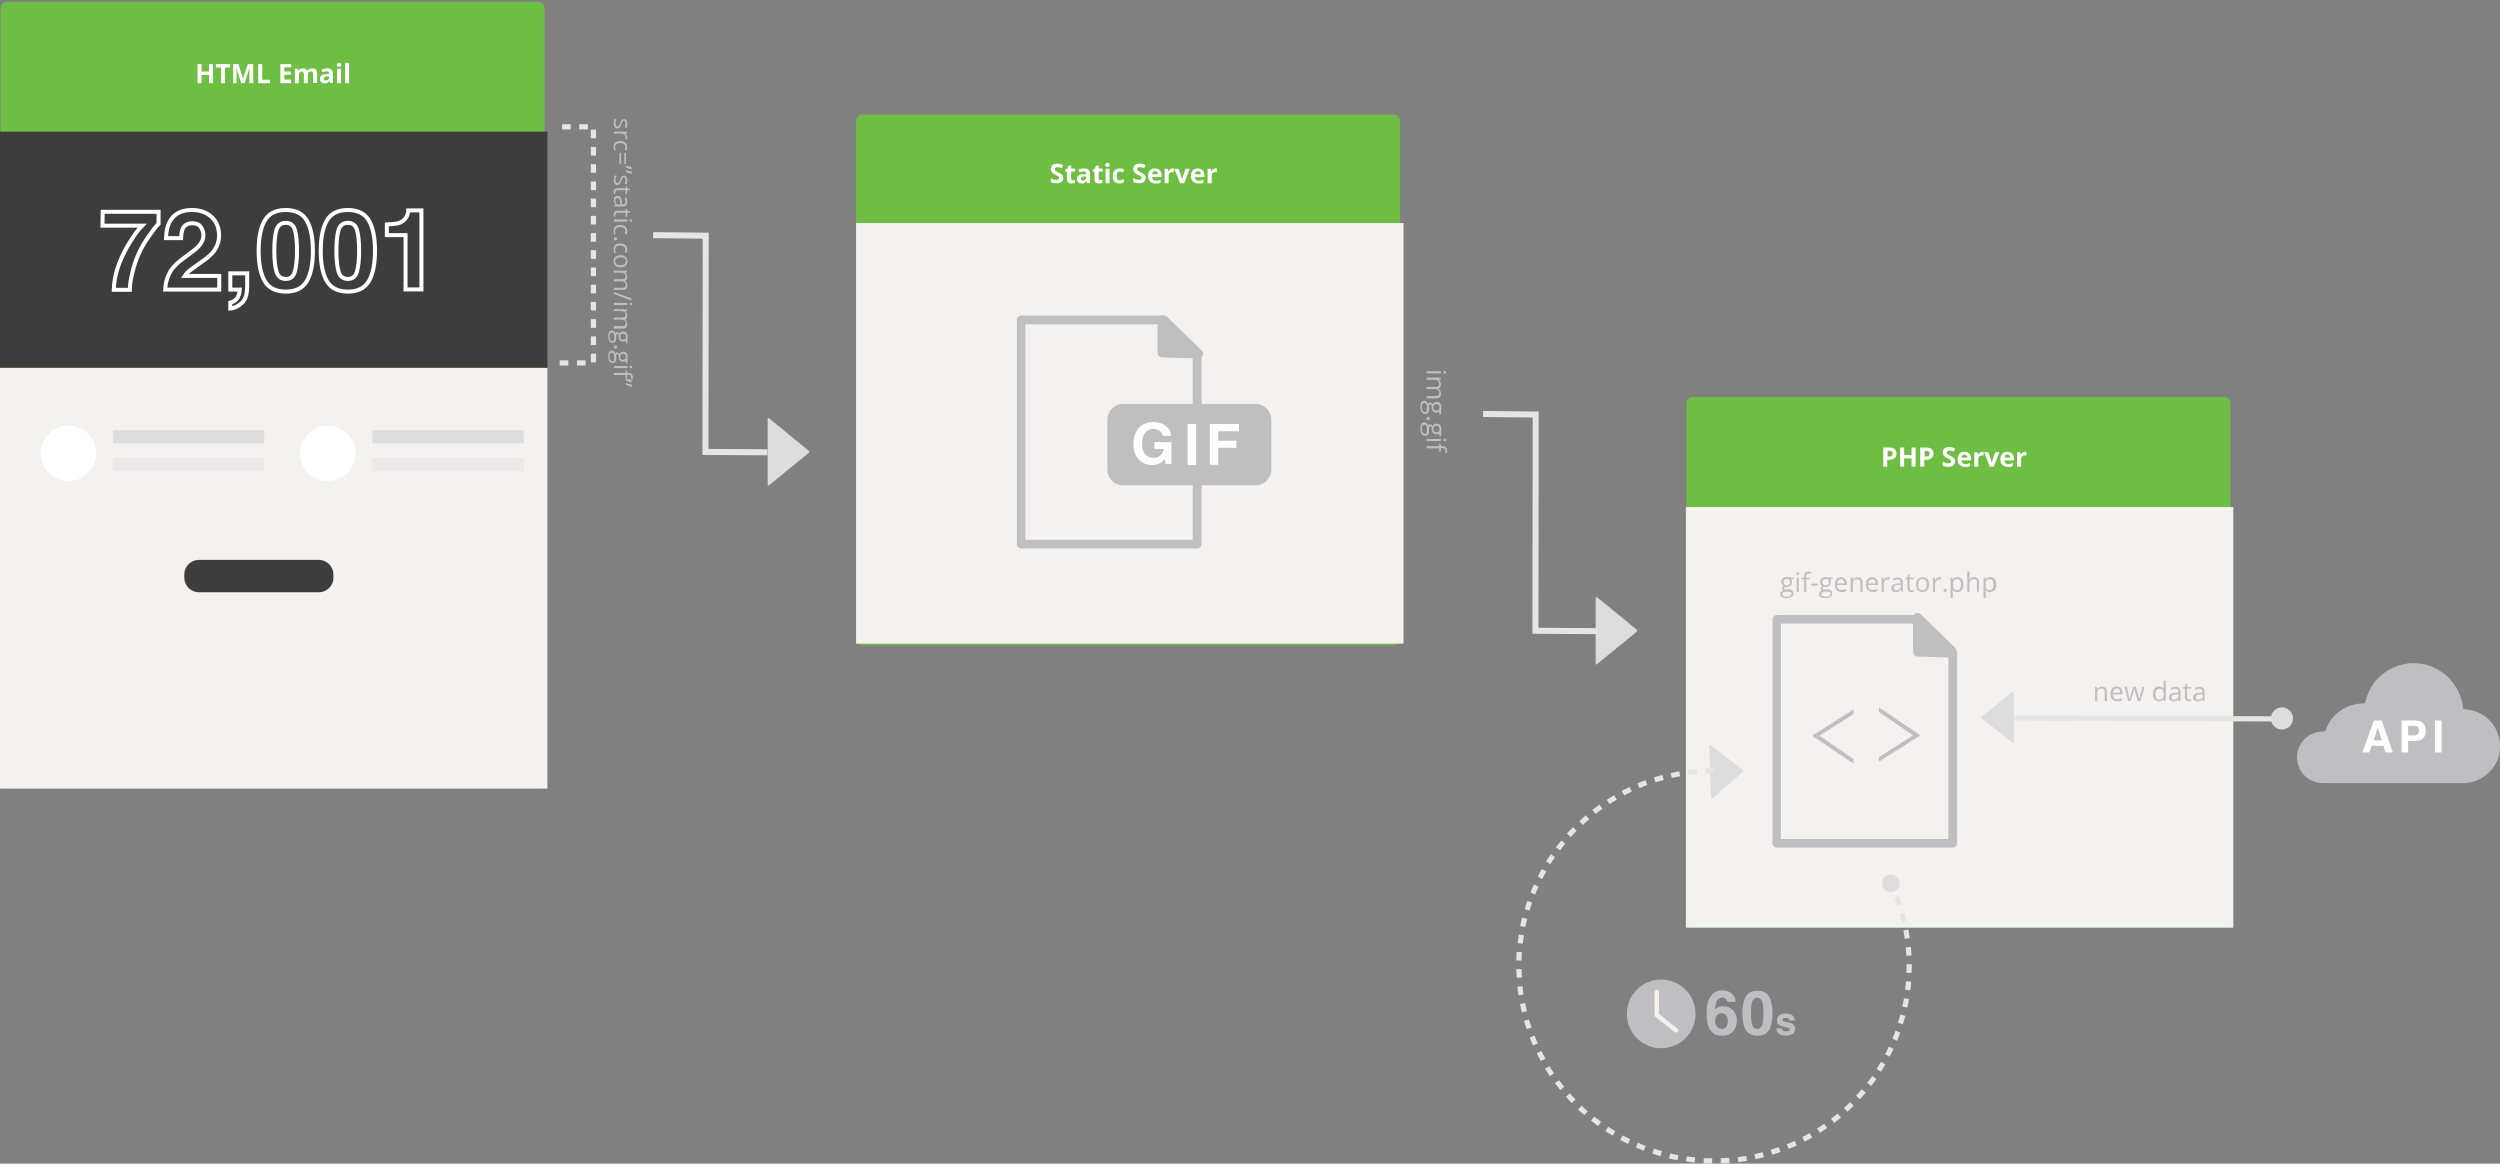 <?xml version="1.0" encoding="UTF-8" standalone="no"?>
<svg width="1244px" height="579px" viewBox="0 0 1244 579" version="1.1" xmlns="http://www.w3.org/2000/svg" xmlns:xlink="http://www.w3.org/1999/xlink">
    <rect x="0" y="0" width="1244" height="579" fill="#808080" stroke="none"/>
    <!-- Generator: Sketch 39 (31667) - http://www.bohemiancoding.com/sketch -->
    <title>emails-2</title>
    <desc>Created with Sketch.</desc>
    <defs></defs>
    <g id="Page-1" stroke="none" stroke-width="1" fill="none" fill-rule="evenodd">
        <g id="emails-2">
            <path d="M267.8,392.4 L3.5,392.4 C1.7,392.4 0.3,391 0.3,389.2 L0.3,4.1 C0.3,2.3 1.7,0.9 3.5,0.9 L267.8,0.9 C269.6,0.9 271,2.3 271,4.1 L271,389.2 C271,391 269.6,392.4 267.8,392.4 L267.8,392.4 Z" id="Shape" fill="#6FBE44"></path>
            <g id="Group" transform="translate(98, 31)" fill="#FFFFFF">
                <polygon id="Shape" points="8 10.4 6 10.4 6 6.3 2.3 6.3 2.3 10.4 0.3 10.4 0.3 0.9 2.3 0.9 2.3 4.6 6 4.6 6 0.9 8 0.9"></polygon>
                <polygon id="Shape" points="14 10.4 12 10.4 12 2.6 9.4 2.6 9.4 0.9 16.5 0.9 16.5 2.6 14 2.6"></polygon>
                <path d="M22,10.4 L19.7,3 L19.6,3 C19.7,4.5 19.7,5.5 19.7,6 L19.7,10.4 L18,10.4 L18,0.9 L20.7,0.9 L22.9,8.1 L22.9,8.1 L25.3,0.9 L28,0.9 L28,10.4 L26.1,10.4 L26.1,5.9 L26.1,5.2 C26.1,4.9 26.1,4.2 26.2,3 L26.1,3 L23.7,10.4 L22,10.4 L22,10.4 Z" id="Shape"></path>
                <polygon id="Shape" points="30.5 10.4 30.5 0.9 32.5 0.9 32.5 8.7 36.3 8.7 36.3 10.4"></polygon>
                <polygon id="Shape" points="46.9 10.4 41.5 10.4 41.5 0.9 46.9 0.9 46.9 2.5 43.5 2.5 43.5 4.6 46.7 4.6 46.7 6.2 43.5 6.2 43.5 8.6 46.9 8.6"></polygon>
                <path d="M55.2,10.4 L53.2,10.4 L53.2,6.2 C53.2,5.7 53.1,5.3 52.9,5 C52.7,4.7 52.5,4.6 52.1,4.6 C51.6,4.6 51.2,4.8 51,5.2 C50.8,5.6 50.7,6.2 50.7,7 L50.7,10.4 L48.7,10.4 L48.7,3.2 L50.2,3.2 L50.5,4.1 L50.6,4.1 C50.8,3.8 51.1,3.5 51.4,3.3 C51.7,3.1 52.2,3 52.7,3 C53.8,3 54.5,3.4 54.9,4.1 L55.1,4.1 C55.3,3.8 55.6,3.5 56,3.3 C56.4,3.1 56.8,3 57.3,3 C58.1,3 58.7,3.2 59.2,3.6 C59.6,4 59.8,4.7 59.8,5.6 L59.8,10.3 L57.8,10.3 L57.8,6.1 C57.8,5.6 57.7,5.2 57.5,4.9 C57.3,4.6 57.1,4.5 56.7,4.5 C56.2,4.5 55.9,4.7 55.6,5 C55.4,5.3 55.2,5.9 55.2,6.6 L55.2,10.4 L55.2,10.4 Z" id="Shape"></path>
                <path d="M66.3,10.4 L65.9,9.4 L65.8,9.4 C65.5,9.8 65.1,10.1 64.8,10.3 C64.4,10.5 64,10.5 63.4,10.5 C62.7,10.5 62.2,10.3 61.8,9.9 C61.4,9.5 61.2,8.9 61.2,8.2 C61.2,7.4 61.5,6.9 62,6.5 C62.5,6.1 63.3,5.9 64.4,5.9 L65.7,5.9 L65.7,5.6 C65.7,4.9 65.3,4.5 64.6,4.5 C64,4.5 63.3,4.7 62.6,5 L61.9,3.7 C62.7,3.3 63.7,3 64.7,3 C65.7,3 66.4,3.2 66.9,3.6 C67.4,4 67.7,4.7 67.7,5.5 L67.7,10.3 L66.3,10.3 L66.3,10.4 Z M65.7,7 L64.9,7 C64.3,7 63.9,7.1 63.6,7.3 C63.3,7.5 63.2,7.8 63.2,8.2 C63.2,8.8 63.5,9 64.2,9 C64.7,9 65,8.9 65.3,8.6 C65.6,8.3 65.7,8 65.7,7.6 L65.7,7 L65.7,7 Z" id="Shape"></path>
                <path d="M69.6,1.3 C69.6,0.7 70,0.3 70.7,0.3 C71.4,0.3 71.8,0.6 71.8,1.3 C71.8,1.6 71.7,1.8 71.5,2 C71.3,2.2 71.1,2.3 70.7,2.3 C70,2.2 69.6,1.9 69.6,1.3 L69.6,1.3 Z M71.7,10.4 L69.7,10.4 L69.7,3.2 L71.7,3.2 L71.7,10.4 L71.7,10.4 Z" id="Shape"></path>
                <polygon id="Shape" points="75.7 10.4 73.7 10.4 73.7 0.3 75.7 0.3"></polygon>
            </g>
            <path d="M83.4,121.8 L39.4,121.8 C37.6,121.8 36.2,120.4 36.2,118.6 L36.2,85.9 C36.2,84.1 37.6,82.7 39.4,82.7 L83.3,82.7 C85.1,82.7 86.5,84.1 86.5,85.9 L86.5,118.7 C86.5,120.4 85.1,121.8 83.4,121.8 L83.4,121.8 Z" id="Shape" fill="#E2E2E2"></path>
            <rect id="Rectangle-path" fill="#3D3D3D" x="0" y="65.5" width="272.4" height="117.5"></rect>
            <rect id="Rectangle-path" fill="#F4F2F1" x="0" y="183.1" width="272.4" height="209.3"></rect>
            <g id="Group" opacity="0.41" transform="translate(56, 214)" fill="#BFBFC1">
                <rect id="Rectangle-path" x="0.2" y="0.1" width="75.3" height="6.5"></rect>
            </g>
            <g id="Group" opacity="0.17" transform="translate(56, 227)" fill="#BFBFC1">
                <rect id="Rectangle-path" x="0.2" y="0.9" width="75.3" height="6.5"></rect>
            </g>
            <circle id="Oval" fill="#FFFFFF" cx="34.1" cy="225.6" r="13.8"></circle>
            <g id="Group" opacity="0.41" transform="translate(185, 214)" fill="#BFBFC1">
                <rect id="Rectangle-path" x="0.3" y="0.1" width="75.3" height="6.5"></rect>
            </g>
            <g id="Group" opacity="0.17" transform="translate(185, 227)" fill="#BFBFC1">
                <rect id="Rectangle-path" x="0.3" y="0.9" width="75.3" height="6.5"></rect>
            </g>
            <circle id="Oval" fill="#FFFFFF" cx="163.1" cy="225.6" r="13.8"></circle>
            <path d="M158.7,294.7 L99,294.7 C94.9,294.7 91.7,291.4 91.7,287.4 L91.7,285.9 C91.7,281.8 95,278.6 99,278.6 L158.6,278.6 C162.7,278.6 165.9,281.9 165.9,285.9 L165.9,287.4 C166,291.4 162.7,294.7 158.7,294.7 L158.7,294.7 Z" id="Shape" fill="#3D3D3D"></path>
            <g id="Group" transform="translate(51, 104)" stroke="#FFFFFF" stroke-width="2">
                <path d="M27.9,7.4 C26.7,8.5 25.1,10.6 23.1,13.5 C21,16.4 19.3,19.4 17.9,22.5 C16.8,24.9 15.8,27.9 14.9,31.5 C14,35 13.6,37.9 13.6,40.2 L5.6,40.2 C5.8,33.1 8.2,25.8 12.6,18.2 C15.4,13.5 17.8,10.2 19.7,8.3 L0,8.3 L0.1,1.4 L27.9,1.4 L27.9,7.4 L27.9,7.4 Z" id="Shape"></path>
                <path d="M33.1,32.4 C34.2,29.8 36.8,27 40.9,24.1 C44.5,21.5 46.8,19.7 47.8,18.6 C49.4,16.9 50.2,15 50.2,13 C50.2,11.3 49.7,10 48.8,8.8 C47.9,7.6 46.6,7.1 44.8,7.1 C42.4,7.1 40.8,8 40,9.7 C39.5,10.7 39.2,12.3 39.1,14.5 L31.6,14.5 C31.7,11.2 32.3,8.4 33.4,6.4 C35.5,2.5 39.1,0.5 44.4,0.5 C48.6,0.5 51.9,1.7 54.3,4 C56.8,6.3 58,9.4 58,13.2 C58,16.1 57.1,18.7 55.4,21 C54.3,22.5 52.4,24.2 49.8,26 L46.7,28.2 C44.8,29.6 43.4,30.6 42.7,31.2 C42,31.8 41.4,32.5 40.9,33.3 L58.1,33.3 L58.1,40.1 L31.2,40.1 C31.3,37.3 31.9,34.8 33.1,32.4 L33.1,32.4 Z" id="Shape"></path>
                <path d="M63.6,46.6 C65.2,46.2 66.3,45.4 67,44.4 C67.7,43.4 68.2,42 68.3,40.1 L63.6,40.1 L63.6,32 L72,32 L72,39 C72,40.2 71.8,41.5 71.5,42.9 C71.2,44.2 70.6,45.4 69.7,46.4 C68.7,47.4 67.6,48.2 66.3,48.8 C65,49.3 64.1,49.6 63.6,49.6 L63.6,46.6 L63.6,46.6 Z" id="Shape"></path>
                <path d="M101.7,5.8 C103.7,9.3 104.7,14.3 104.7,20.8 C104.7,27.3 103.7,32.3 101.7,35.8 C99.7,39.3 96.2,41.1 91.2,41.1 C86.2,41.1 82.7,39.3 80.7,35.8 C78.7,32.3 77.7,27.3 77.7,20.8 C77.7,14.3 78.7,9.3 80.7,5.8 C82.7,2.3 86.2,0.5 91.2,0.5 C96.2,0.5 99.7,2.3 101.7,5.8 L101.7,5.8 Z M86.6,31.2 C87.3,33.6 88.9,34.8 91.2,34.8 C93.5,34.8 95,33.6 95.7,31.2 C96.4,28.8 96.8,25.3 96.8,20.8 C96.8,16.1 96.4,12.6 95.7,10.3 C95,8 93.5,6.9 91.2,6.9 C88.9,6.9 87.4,8 86.6,10.3 C85.9,12.6 85.5,16.1 85.5,20.8 C85.5,25.4 85.9,28.9 86.6,31.2 L86.6,31.2 Z" id="Shape"></path>
                <path d="M132.6,5.8 C134.6,9.3 135.6,14.3 135.6,20.8 C135.6,27.3 134.6,32.3 132.6,35.8 C130.6,39.3 127.1,41.1 122.1,41.1 C117.1,41.1 113.6,39.3 111.6,35.8 C109.6,32.3 108.6,27.3 108.6,20.8 C108.6,14.3 109.6,9.3 111.6,5.8 C113.6,2.3 117.1,0.5 122.1,0.5 C127.1,0.5 130.6,2.3 132.6,5.8 L132.6,5.8 Z M117.5,31.2 C118.2,33.6 119.8,34.8 122.1,34.8 C124.4,34.8 125.9,33.6 126.6,31.2 C127.3,28.8 127.7,25.3 127.7,20.8 C127.7,16.1 127.3,12.6 126.6,10.3 C125.9,8 124.4,6.9 122.1,6.9 C119.8,6.9 118.3,8 117.5,10.3 C116.8,12.6 116.4,16.1 116.4,20.8 C116.4,25.4 116.8,28.9 117.5,31.2 L117.5,31.2 Z" id="Shape"></path>
                <path d="M141.5,13 L141.5,7.7 C143.9,7.6 145.6,7.4 146.6,7.2 C148.2,6.9 149.4,6.2 150.4,5.1 C151.1,4.4 151.6,3.5 151.9,2.3 C152.1,1.6 152.2,1.1 152.2,0.7 L158.7,0.7 L158.7,40 L150.8,40 L150.8,13 L141.5,13 L141.5,13 Z" id="Shape"></path>
            </g>
            <path d="M382.7,208.169 L402.4,224.269 C402.8,224.569 402.8,225.069 402.4,225.369 L382.7,241.469 C382.3,241.769 382,241.669 382,241.169 L382,208.469 C382,207.969 382.3,207.869 382.7,208.169 Z" id="Shape" fill="#DEDDDD"></path>
            <path d="M794.7,297.169 L814.4,313.269 C814.8,313.569 814.8,314.069 814.4,314.369 L794.7,330.469 C794.3,330.769 794,330.669 794,330.169 L794,297.469 C794,296.969 794.3,296.869 794.7,297.169 Z" id="Shape-Copy" fill="#DEDDDD"></path>
            <path d="M693.5,321.1 L429.2,321.1 C427.4,321.1 426,319.7 426,317.9 L426,60.2 C426,58.4 427.4,57 429.2,57 L693.5,57 C695.3,57 696.7,58.4 696.7,60.2 L696.7,317.9 C696.6,319.6 695.2,321.1 693.5,321.1 L693.5,321.1 Z" id="Shape" fill="#6FBE44"></path>
            <g id="Group" transform="translate(522, 81)" fill="#FFFFFF">
                <path d="M7.1,7.5 C7.1,8.4 6.8,9 6.2,9.5 C5.6,10 4.7,10.2 3.6,10.2 C2.6,10.2 1.7,10 0.9,9.6 L0.9,7.7 C1.5,8 2.1,8.2 2.5,8.3 C2.9,8.4 3.3,8.5 3.7,8.5 C4.1,8.5 4.5,8.4 4.7,8.2 C4.9,8 5.1,7.8 5.1,7.5 C5.1,7.3 5,7.1 4.9,7 C4.8,6.9 4.6,6.7 4.4,6.6 C4.2,6.5 3.8,6.3 3.2,6 C2.6,5.7 2.2,5.5 1.9,5.2 C1.6,5 1.4,4.7 1.2,4.3 C1,4 0.9,3.6 0.9,3.1 C0.9,2.3 1.2,1.6 1.8,1.1 C2.4,0.6 3.2,0.4 4.2,0.4 C4.7,0.4 5.2,0.5 5.6,0.6 C6,0.7 6.5,0.9 7,1.1 L6.4,2.7 C5.9,2.5 5.5,2.3 5.1,2.3 C4.8,2.2 4.4,2.2 4.1,2.2 C3.7,2.2 3.4,2.3 3.2,2.5 C3,2.7 2.9,2.9 2.9,3.2 C2.9,3.4 2.9,3.5 3,3.7 C3.1,3.8 3.2,4 3.4,4.1 C3.6,4.2 4,4.4 4.7,4.8 C5.6,5.2 6.2,5.6 6.5,6.1 C6.9,6.4 7.1,6.9 7.1,7.5 L7.1,7.5 Z" id="Shape"></path>
                <path d="M11.7,8.7 C12,8.7 12.5,8.6 12.9,8.5 L12.9,10 C12.4,10.2 11.8,10.3 11.1,10.3 C10.3,10.3 9.7,10.1 9.4,9.7 C9,9.3 8.9,8.7 8.9,7.9 L8.9,4.4 L8,4.4 L8,3.6 L9.1,2.9 L9.7,1.4 L11,1.4 L11,2.9 L13,2.9 L13,4.4 L11,4.4 L11,7.9 C11,8.2 11.1,8.4 11.2,8.5 C11.3,8.6 11.4,8.7 11.7,8.7 L11.7,8.7 Z" id="Shape"></path>
                <path d="M19,10.2 L18.6,9.2 L18.5,9.2 C18.2,9.6 17.8,9.9 17.5,10.1 C17.1,10.3 16.7,10.3 16.1,10.3 C15.4,10.3 14.9,10.1 14.5,9.7 C14.1,9.3 13.9,8.7 13.9,8 C13.9,7.2 14.2,6.7 14.7,6.3 C15.2,5.9 16,5.7 17.1,5.7 L18.4,5.7 L18.4,5.4 C18.4,4.7 18,4.3 17.3,4.3 C16.7,4.3 16,4.5 15.3,4.8 L14.6,3.5 C15.4,3.1 16.4,2.8 17.4,2.8 C18.4,2.8 19.1,3 19.6,3.4 C20.1,3.8 20.4,4.5 20.4,5.3 L20.4,10.1 L19,10.1 L19,10.2 Z M18.4,6.8 L17.6,6.8 C17,6.8 16.6,6.9 16.3,7.1 C16,7.3 15.9,7.6 15.9,8 C15.9,8.6 16.2,8.8 16.9,8.8 C17.4,8.8 17.7,8.7 18,8.4 C18.3,8.1 18.4,7.8 18.4,7.4 L18.4,6.8 L18.4,6.8 Z" id="Shape"></path>
                <path d="M25.4,8.7 C25.7,8.7 26.2,8.6 26.6,8.5 L26.6,10 C26.1,10.2 25.5,10.3 24.8,10.3 C24,10.3 23.4,10.1 23.1,9.7 C22.7,9.3 22.6,8.7 22.6,7.9 L22.6,4.4 L21.7,4.4 L21.7,3.6 L22.8,2.9 L23.4,1.4 L24.7,1.4 L24.7,2.9 L26.7,2.9 L26.7,4.4 L24.7,4.4 L24.7,7.9 C24.7,8.2 24.8,8.4 24.9,8.5 C24.9,8.7 25.1,8.7 25.4,8.7 L25.4,8.7 Z" id="Shape"></path>
                <path d="M28,1.1 C28,0.5 28.4,0.1 29.1,0.1 C29.8,0.1 30.2,0.4 30.2,1.1 C30.2,1.4 30.1,1.6 29.9,1.8 C29.7,2 29.5,2.1 29.1,2.1 C28.4,2 28,1.7 28,1.1 L28,1.1 Z M30.1,10.2 L28.1,10.2 L28.1,3 L30.1,3 L30.1,10.2 L30.1,10.2 Z" id="Shape"></path>
                <path d="M35.1,10.3 C32.9,10.3 31.7,9.1 31.7,6.6 C31.7,5.4 32,4.4 32.6,3.8 C33.2,3.2 34.1,2.8 35.2,2.8 C36,2.8 36.8,3 37.4,3.3 L36.8,4.8 C36.5,4.7 36.2,4.6 35.9,4.5 C35.6,4.4 35.4,4.4 35.1,4.4 C34.1,4.4 33.6,5.1 33.6,6.6 C33.6,8 34.1,8.7 35.1,8.7 C35.5,8.7 35.8,8.6 36.2,8.5 C36.5,8.4 36.8,8.2 37.2,8 L37.2,9.7 C36.9,9.9 36.6,10 36.2,10.1 C36,10.3 35.6,10.3 35.1,10.3 L35.1,10.3 Z" id="Shape"></path>
                <path d="M48.1,7.5 C48.1,8.4 47.8,9 47.2,9.5 C46.6,10 45.7,10.2 44.6,10.2 C43.6,10.2 42.7,10 41.9,9.6 L41.9,7.7 C42.5,8 43.1,8.2 43.5,8.3 C43.9,8.4 44.3,8.5 44.7,8.5 C45.1,8.5 45.5,8.4 45.7,8.2 C45.9,8 46.1,7.8 46.1,7.5 C46.1,7.3 46,7.1 45.9,7 C45.8,6.9 45.6,6.7 45.4,6.6 C45.2,6.5 44.8,6.3 44.2,6 C43.6,5.7 43.2,5.5 42.9,5.2 C42.6,5 42.4,4.7 42.2,4.3 C42,4 41.9,3.6 41.9,3.1 C41.9,2.3 42.2,1.6 42.8,1.1 C43.4,0.6 44.2,0.4 45.2,0.4 C45.7,0.4 46.2,0.5 46.6,0.6 C47,0.7 47.5,0.9 48,1.1 L47.4,2.7 C46.9,2.5 46.5,2.3 46.1,2.3 C45.8,2.2 45.4,2.2 45.1,2.2 C44.7,2.2 44.4,2.3 44.2,2.5 C44,2.7 43.9,2.9 43.9,3.2 C43.9,3.4 43.9,3.5 44,3.7 C44.1,3.8 44.2,4 44.4,4.1 C44.6,4.2 45,4.4 45.7,4.8 C46.6,5.2 47.2,5.6 47.5,6.1 C48,6.4 48.1,6.9 48.1,7.5 L48.1,7.5 Z" id="Shape"></path>
                <path d="M53,10.3 C51.8,10.3 50.9,10 50.3,9.3 C49.6,8.7 49.3,7.7 49.3,6.6 C49.3,5.4 49.6,4.5 50.2,3.8 C50.8,3.1 51.6,2.8 52.7,2.8 C53.7,2.8 54.5,3.1 55.1,3.7 C55.7,4.3 56,5.1 56,6.1 L56,7.1 L51.3,7.1 C51.3,7.7 51.5,8.1 51.8,8.4 C52.1,8.7 52.5,8.9 53.1,8.9 C53.5,8.9 53.9,8.9 54.3,8.8 C54.7,8.7 55.1,8.6 55.5,8.4 L55.5,9.9 C55.2,10.1 54.8,10.2 54.4,10.3 C54,10.3 53.5,10.3 53,10.3 L53,10.3 Z M52.7,4.2 C52.3,4.2 52,4.3 51.7,4.6 C51.5,4.9 51.3,5.2 51.3,5.7 L54.1,5.7 C54.1,5.2 54,4.8 53.7,4.6 C53.4,4.3 53.1,4.2 52.7,4.2 L52.7,4.2 Z" id="Shape"></path>
                <path d="M61.5,2.8 C61.8,2.8 62,2.8 62.2,2.9 L62.1,4.7 C61.9,4.7 61.7,4.6 61.5,4.6 C60.9,4.6 60.4,4.8 60,5.1 C59.6,5.4 59.5,5.9 59.5,6.5 L59.5,10.2 L57.5,10.2 L57.5,3 L59,3 L59.3,4.2 L59.4,4.2 C59.6,3.8 59.9,3.5 60.3,3.2 C60.7,2.9 61.1,2.8 61.5,2.8 L61.5,2.8 Z" id="Shape"></path>
                <path d="M65.2,10.2 L62.4,3 L64.5,3 L65.9,7.1 C66.1,7.6 66.2,8.1 66.2,8.6 L66.2,8.6 C66.2,8.2 66.3,7.7 66.5,7.1 L67.9,3 L70,3 L67.2,10.2 L65.2,10.2 L65.2,10.2 Z" id="Shape"></path>
                <path d="M74.3,10.3 C73.1,10.3 72.2,10 71.6,9.3 C70.9,8.7 70.6,7.7 70.6,6.6 C70.6,5.4 70.9,4.5 71.5,3.8 C72.1,3.1 72.9,2.8 74,2.8 C75,2.8 75.8,3.1 76.4,3.7 C77,4.3 77.3,5.1 77.3,6.1 L77.3,7.1 L72.6,7.1 C72.6,7.7 72.8,8.1 73.1,8.4 C73.4,8.7 73.8,8.9 74.4,8.9 C74.8,8.9 75.2,8.9 75.6,8.8 C76,8.7 76.4,8.6 76.8,8.4 L76.8,9.9 C76.5,10.1 76.1,10.2 75.7,10.3 C75.4,10.3 74.9,10.3 74.3,10.3 L74.3,10.3 Z M74.1,4.2 C73.7,4.2 73.4,4.3 73.1,4.6 C72.9,4.9 72.7,5.2 72.7,5.7 L75.5,5.7 C75.5,5.2 75.4,4.8 75.1,4.6 C74.8,4.3 74.5,4.2 74.1,4.2 L74.1,4.2 Z" id="Shape"></path>
                <path d="M82.9,2.8 C83.2,2.8 83.4,2.8 83.6,2.9 L83.5,4.7 C83.3,4.7 83.1,4.6 82.9,4.6 C82.3,4.6 81.8,4.8 81.4,5.1 C81,5.4 80.9,5.9 80.9,6.5 L80.9,10.2 L78.9,10.2 L78.9,3 L80.4,3 L80.7,4.2 L80.8,4.2 C81,3.8 81.3,3.5 81.7,3.2 C82.1,2.9 82.5,2.8 82.9,2.8 L82.9,2.8 Z" id="Shape"></path>
            </g>
            <rect id="Rectangle-path" fill="#F4F2F1" x="426" y="111" width="272.4" height="209.3"></rect>
            <g id="Group" transform="translate(308.5, 126) rotate(-270) translate(-308.5, -126) translate(241.5, 119.5)" fill="#BFBFC1">
                <path d="M4.932,7.707 C4.932,8.357 4.746,8.821 4.281,9.1 C3.815,9.471 3.164,9.564 2.326,9.564 C1.489,9.564 0.744,9.471 0.279,9.193 L0.279,8.264 C0.558,8.45 0.931,8.543 1.303,8.636 C1.675,8.729 2.047,8.729 2.326,8.729 C2.885,8.729 3.257,8.636 3.536,8.45 C3.815,8.264 4.001,7.986 4.001,7.707 C4.001,7.429 3.908,7.243 3.629,7.057 C3.443,6.871 2.978,6.686 2.326,6.407 C1.675,6.221 1.303,5.943 1.024,5.85 C0.744,5.757 0.558,5.479 0.465,5.293 C0.372,5.107 0.279,4.829 0.279,4.55 C0.279,3.993 0.465,3.621 0.931,3.25 C1.396,2.971 1.954,2.786 2.699,2.786 C3.443,2.786 4.094,2.971 4.746,3.25 L4.374,4.086 C3.722,3.807 3.071,3.714 2.606,3.714 C2.14,3.714 1.768,3.807 1.489,3.9 C1.21,4.086 1.117,4.271 1.117,4.55 C1.117,4.736 1.117,4.921 1.21,5.014 C1.303,5.107 1.489,5.293 1.675,5.386 C1.861,5.479 2.233,5.664 2.792,5.85 C3.536,6.129 4.094,6.407 4.374,6.686 C4.746,6.871 4.932,7.243 4.932,7.707 L4.932,7.707 Z" id="Shape"></path>
                <path d="M9.492,2.786 C9.771,2.786 10.05,2.786 10.236,2.879 L10.143,3.807 C9.864,3.714 9.585,3.714 9.399,3.714 C8.84,3.714 8.375,3.9 8.003,4.364 C7.631,4.829 7.444,5.293 7.444,5.943 L7.444,9.471 L6.514,9.471 L6.514,2.879 L7.351,2.879 L7.444,4.086 L7.537,4.086 C7.817,3.621 8.096,3.343 8.468,3.064 C8.747,2.879 9.119,2.786 9.492,2.786 L9.492,2.786 Z" id="Shape"></path>
                <path d="M14.144,9.657 C13.214,9.657 12.469,9.379 11.911,8.821 C11.353,8.264 11.167,7.429 11.167,6.314 C11.167,5.2 11.446,4.364 12.004,3.807 C12.562,3.25 13.307,2.879 14.238,2.879 C14.517,2.879 14.889,2.879 15.168,2.971 C15.447,3.064 15.726,3.157 15.912,3.25 L15.633,4.086 C15.447,3.993 15.168,3.9 14.889,3.9 C14.61,3.807 14.424,3.807 14.238,3.807 C12.935,3.807 12.19,4.643 12.19,6.407 C12.19,7.243 12.376,7.8 12.656,8.264 C13.028,8.729 13.493,8.914 14.144,8.914 C14.703,8.914 15.261,8.821 15.819,8.543 L15.819,9.471 C15.447,9.471 14.889,9.657 14.144,9.657 L14.144,9.657 Z" id="Shape"></path>
                <path d="M17.029,4.364 L17.029,3.529 L22.613,3.529 L22.613,4.364 L17.029,4.364 L17.029,4.364 Z M17.029,6.779 L17.029,5.943 L22.613,5.943 L22.613,6.779 L17.029,6.779 L17.029,6.779 Z" id="Shape"></path>
                <path d="M25.218,0.743 L25.311,0.836 C25.218,1.207 25.032,1.671 24.846,2.229 C24.66,2.786 24.474,3.25 24.194,3.714 L23.45,3.714 C23.729,2.6 23.915,1.579 24.101,0.743 L25.218,0.743 L25.218,0.743 Z M27.451,0.743 L27.544,0.836 C27.451,1.207 27.265,1.671 27.079,2.136 C26.893,2.693 26.707,3.157 26.428,3.621 L25.683,3.621 C25.776,3.25 25.869,2.693 26.056,2.136 C26.149,1.486 26.242,1.021 26.335,0.65 L27.451,0.65 L27.451,0.743 Z" id="Shape"></path>
                <path d="M33.035,7.707 C33.035,8.357 32.849,8.821 32.383,9.1 C31.918,9.471 31.267,9.564 30.429,9.564 C29.592,9.564 28.847,9.471 28.382,9.193 L28.382,8.264 C28.661,8.45 29.033,8.543 29.406,8.636 C29.778,8.729 30.15,8.729 30.429,8.729 C30.988,8.729 31.36,8.636 31.639,8.45 C31.918,8.264 32.104,7.986 32.104,7.707 C32.104,7.429 32.011,7.243 31.732,7.057 C31.546,6.871 31.081,6.686 30.429,6.407 C29.778,6.221 29.406,5.943 29.126,5.85 C28.847,5.757 28.661,5.479 28.568,5.293 C28.475,5.107 28.382,4.829 28.382,4.55 C28.382,3.993 28.568,3.621 29.033,3.25 C29.499,2.971 30.057,2.786 30.801,2.786 C31.546,2.786 32.197,2.971 32.849,3.25 L32.476,4.086 C31.825,3.807 31.174,3.714 30.708,3.714 C30.243,3.714 29.871,3.807 29.592,3.9 C29.312,4.086 29.219,4.271 29.219,4.55 C29.219,4.736 29.219,4.921 29.312,5.014 C29.406,5.107 29.592,5.293 29.778,5.386 C29.964,5.479 30.336,5.664 30.894,5.85 C31.639,6.129 32.197,6.407 32.476,6.686 C32.849,6.871 33.035,7.243 33.035,7.707 L33.035,7.707 Z" id="Shape"></path>
                <path d="M36.757,8.821 L37.222,8.821 C37.315,8.821 37.501,8.729 37.594,8.729 L37.594,9.471 C37.501,9.564 37.315,9.564 37.129,9.564 C36.943,9.564 36.757,9.657 36.571,9.657 C35.268,9.657 34.617,9.007 34.617,7.614 L34.617,3.714 L33.686,3.714 L33.686,3.25 L34.617,2.879 L35.082,1.486 L35.64,1.486 L35.64,2.971 L37.594,2.971 L37.594,3.714 L35.64,3.714 L35.64,7.614 C35.64,7.986 35.733,8.357 35.919,8.543 C36.199,8.729 36.478,8.821 36.757,8.821 L36.757,8.821 Z" id="Shape"></path>
                <path d="M43.085,9.471 L42.899,8.543 L42.806,8.543 C42.433,8.914 42.154,9.193 41.782,9.379 C41.41,9.564 41.038,9.564 40.572,9.564 C39.921,9.564 39.362,9.379 38.99,9.1 C38.618,8.729 38.432,8.264 38.432,7.707 C38.432,6.407 39.456,5.664 41.596,5.571 L42.712,5.571 L42.712,5.2 C42.712,4.643 42.619,4.271 42.34,4.086 C42.154,3.807 41.782,3.714 41.317,3.714 C40.758,3.714 40.107,3.9 39.456,4.179 L39.176,3.436 C39.456,3.25 39.828,3.157 40.2,3.064 C40.572,2.971 40.944,2.879 41.41,2.879 C42.154,2.879 42.806,3.064 43.178,3.436 C43.55,3.807 43.736,4.364 43.736,5.107 L43.736,9.564 L43.085,9.564 L43.085,9.471 Z M40.758,8.821 C41.41,8.821 41.875,8.636 42.247,8.357 C42.619,7.986 42.806,7.521 42.806,6.964 L42.806,6.407 L41.782,6.407 C40.944,6.407 40.386,6.593 40.107,6.779 C39.735,6.964 39.549,7.336 39.549,7.8 C39.549,8.171 39.642,8.45 39.921,8.636 C40.107,8.729 40.386,8.821 40.758,8.821 L40.758,8.821 Z" id="Shape"></path>
                <path d="M48.017,8.821 L48.482,8.821 C48.668,8.821 48.761,8.729 48.854,8.729 L48.854,9.471 C48.761,9.564 48.575,9.564 48.389,9.564 C48.203,9.564 48.017,9.657 47.831,9.657 C46.528,9.657 45.876,9.007 45.876,7.614 L45.876,3.714 L44.946,3.714 L44.946,3.25 L45.876,2.879 L46.342,1.486 L46.9,1.486 L46.9,2.971 L48.854,2.971 L48.854,3.714 L46.9,3.714 L46.9,7.614 C46.9,7.986 46.993,8.357 47.179,8.543 C47.365,8.729 47.644,8.821 48.017,8.821 L48.017,8.821 Z" id="Shape"></path>
                <path d="M50.157,1.114 C50.157,0.929 50.25,0.743 50.343,0.65 C50.436,0.557 50.622,0.464 50.808,0.464 C50.994,0.464 51.087,0.557 51.181,0.65 C51.274,0.743 51.367,0.929 51.367,1.114 C51.367,1.3 51.274,1.486 51.181,1.579 C51.087,1.671 50.901,1.764 50.808,1.764 C50.622,1.764 50.529,1.671 50.343,1.579 C50.157,1.486 50.157,1.393 50.157,1.114 L50.157,1.114 Z M51.181,9.471 L50.25,9.471 L50.25,2.879 L51.274,2.879 L51.274,9.471 L51.181,9.471 Z" id="Shape"></path>
                <path d="M55.926,9.657 C54.996,9.657 54.251,9.379 53.693,8.821 C53.135,8.264 52.949,7.429 52.949,6.314 C52.949,5.2 53.228,4.364 53.786,3.807 C54.344,3.25 55.089,2.879 56.019,2.879 C56.299,2.879 56.671,2.879 56.95,2.971 C57.229,3.064 57.508,3.157 57.694,3.25 L57.415,4.086 C57.229,3.993 56.95,3.9 56.671,3.9 C56.392,3.807 56.206,3.807 56.019,3.807 C54.717,3.807 53.972,4.643 53.972,6.407 C53.972,7.243 54.158,7.8 54.438,8.264 C54.81,8.729 55.275,8.914 55.926,8.914 C56.485,8.914 57.043,8.821 57.601,8.543 L57.601,9.471 C57.229,9.471 56.671,9.657 55.926,9.657 L55.926,9.657 Z" id="Shape"></path>
                <path d="M59.09,8.821 C59.09,8.543 59.183,8.357 59.276,8.171 C59.369,8.079 59.556,7.986 59.835,7.986 C60.021,7.986 60.207,8.079 60.393,8.171 C60.486,8.264 60.579,8.543 60.579,8.821 C60.579,9.1 60.486,9.286 60.393,9.379 C60.3,9.564 60.114,9.564 59.835,9.564 C59.649,9.564 59.462,9.471 59.369,9.379 C59.09,9.379 59.09,9.193 59.09,8.821 L59.09,8.821 Z" id="Shape"></path>
                <path d="M65.139,9.657 C64.208,9.657 63.464,9.379 62.906,8.821 C62.347,8.264 62.161,7.429 62.161,6.314 C62.161,5.2 62.44,4.364 62.999,3.807 C63.557,3.25 64.301,2.879 65.232,2.879 C65.511,2.879 65.883,2.879 66.162,2.971 C66.442,3.064 66.721,3.157 66.907,3.25 L66.628,4.086 C66.442,3.993 66.162,3.9 65.883,3.9 C65.604,3.807 65.418,3.807 65.232,3.807 C63.929,3.807 63.185,4.643 63.185,6.407 C63.185,7.243 63.371,7.8 63.65,8.264 C64.022,8.729 64.487,8.914 65.139,8.914 C65.697,8.914 66.256,8.821 66.814,8.543 L66.814,9.471 C66.349,9.471 65.79,9.657 65.139,9.657 L65.139,9.657 Z" id="Shape"></path>
                <path d="M74.072,6.221 C74.072,7.336 73.793,8.171 73.235,8.729 C72.676,9.286 71.932,9.657 71.001,9.657 C70.443,9.657 69.885,9.564 69.419,9.286 C68.954,9.007 68.582,8.636 68.396,8.079 C68.117,7.521 68.024,6.964 68.024,6.221 C68.024,5.107 68.303,4.271 68.861,3.714 C69.419,3.157 70.164,2.786 71.094,2.786 C72.025,2.786 72.769,3.064 73.328,3.714 C73.793,4.364 74.072,5.2 74.072,6.221 L74.072,6.221 Z M69.047,6.221 C69.047,7.057 69.233,7.707 69.513,8.171 C69.885,8.636 70.35,8.821 71.001,8.821 C71.653,8.821 72.118,8.636 72.49,8.171 C72.862,7.707 72.956,7.057 72.956,6.221 C72.956,5.386 72.769,4.736 72.49,4.271 C72.118,3.807 71.653,3.621 71.001,3.621 C70.35,3.621 69.885,3.807 69.513,4.271 C69.14,4.736 69.047,5.386 69.047,6.221 L69.047,6.221 Z" id="Shape"></path>
                <path d="M84.215,9.471 L84.215,5.2 C84.215,4.643 84.122,4.271 83.843,3.993 C83.657,3.714 83.285,3.621 82.819,3.621 C82.168,3.621 81.703,3.807 81.424,4.179 C81.144,4.55 80.958,5.107 80.958,5.85 L80.958,9.564 L79.935,9.564 L79.935,5.293 C79.935,4.736 79.842,4.364 79.562,4.086 C79.376,3.807 79.004,3.714 78.539,3.714 C77.888,3.714 77.422,3.9 77.143,4.271 C76.864,4.643 76.678,5.293 76.678,6.129 L76.678,9.564 L75.654,9.564 L75.654,2.971 L76.492,2.971 L76.678,3.9 L76.771,3.9 C76.957,3.621 77.236,3.343 77.608,3.157 C77.981,2.971 78.353,2.879 78.725,2.879 C79.749,2.879 80.4,3.25 80.772,3.993 L80.865,3.993 C81.051,3.621 81.331,3.343 81.703,3.157 C82.075,2.971 82.54,2.879 83.006,2.879 C83.75,2.879 84.308,3.064 84.681,3.436 C85.053,3.807 85.239,4.457 85.239,5.293 L85.239,9.564 L84.215,9.564 L84.215,9.471 Z" id="Shape"></path>
                <polygon id="Shape" points="90.543 0.743 87.286 9.564 86.263 9.564 89.519 0.743"></polygon>
                <path d="M91.66,1.114 C91.66,0.929 91.753,0.743 91.846,0.65 C91.939,0.557 92.125,0.464 92.311,0.464 C92.497,0.464 92.59,0.557 92.683,0.65 C92.776,0.743 92.869,0.929 92.869,1.114 C92.869,1.3 92.776,1.486 92.683,1.579 C92.59,1.671 92.404,1.764 92.311,1.764 C92.125,1.764 92.032,1.671 91.846,1.579 C91.753,1.486 91.66,1.393 91.66,1.114 L91.66,1.114 Z M92.776,9.471 L91.753,9.471 L91.753,2.879 L92.776,2.879 L92.776,9.471 L92.776,9.471 Z" id="Shape"></path>
                <path d="M103.292,9.471 L103.292,5.2 C103.292,4.643 103.199,4.271 102.919,3.993 C102.733,3.714 102.361,3.621 101.896,3.621 C101.244,3.621 100.779,3.807 100.5,4.179 C100.221,4.55 100.035,5.107 100.035,5.85 L100.035,9.564 L99.011,9.564 L99.011,5.293 C99.011,4.736 98.918,4.364 98.639,4.086 C98.453,3.807 98.081,3.714 97.615,3.714 C96.964,3.714 96.499,3.9 96.219,4.271 C95.94,4.643 95.754,5.293 95.754,6.129 L95.754,9.564 L94.917,9.564 L94.917,2.971 L95.754,2.971 L95.94,3.9 L96.033,3.9 C96.219,3.621 96.499,3.343 96.871,3.157 C97.243,2.971 97.615,2.879 97.987,2.879 C99.011,2.879 99.662,3.25 100.035,3.993 L100.128,3.993 C100.314,3.621 100.593,3.343 100.965,3.157 C101.338,2.971 101.803,2.879 102.268,2.879 C103.013,2.879 103.571,3.064 103.943,3.436 C104.315,3.807 104.501,4.457 104.501,5.293 L104.501,9.564 L103.292,9.564 L103.292,9.471 Z" id="Shape"></path>
                <path d="M111.76,2.879 L111.76,3.529 L110.55,3.714 C110.643,3.9 110.736,3.993 110.829,4.271 C110.922,4.55 110.922,4.736 110.922,5.014 C110.922,5.664 110.736,6.129 110.271,6.593 C109.806,6.964 109.247,7.15 108.41,7.15 C108.224,7.15 108.037,7.15 107.851,7.057 C107.386,7.243 107.2,7.521 107.2,7.893 C107.2,8.079 107.293,8.171 107.386,8.264 C107.572,8.357 107.758,8.357 108.131,8.357 L109.34,8.357 C110.085,8.357 110.643,8.543 111.015,8.821 C111.388,9.1 111.574,9.564 111.574,10.121 C111.574,10.864 111.294,11.421 110.736,11.793 C110.178,12.164 109.34,12.35 108.131,12.35 C107.293,12.35 106.642,12.164 106.176,11.886 C105.711,11.607 105.432,11.143 105.432,10.493 C105.432,10.121 105.525,9.75 105.804,9.471 C106.083,9.193 106.456,9.007 106.921,8.914 C106.735,8.821 106.642,8.729 106.456,8.543 C106.362,8.357 106.269,8.171 106.269,7.986 C106.269,7.707 106.362,7.521 106.456,7.336 C106.549,7.15 106.828,6.964 107.107,6.779 C106.735,6.593 106.456,6.407 106.269,6.036 C106.083,5.664 105.99,5.293 105.99,4.921 C105.99,4.179 106.176,3.621 106.642,3.25 C107.107,2.879 107.665,2.693 108.503,2.693 C108.875,2.693 109.154,2.693 109.433,2.786 L111.76,2.786 L111.76,2.879 Z M106.456,10.586 C106.456,10.957 106.642,11.236 106.921,11.421 C107.2,11.607 107.665,11.7 108.224,11.7 C109.061,11.7 109.713,11.607 110.085,11.329 C110.457,11.05 110.736,10.771 110.736,10.307 C110.736,9.936 110.643,9.75 110.364,9.564 C110.178,9.471 109.713,9.379 109.154,9.379 L107.944,9.379 C107.479,9.379 107.107,9.471 106.921,9.657 C106.642,9.843 106.456,10.214 106.456,10.586 L106.456,10.586 Z M107.014,5.014 C107.014,5.479 107.107,5.85 107.386,6.036 C107.665,6.314 108.037,6.407 108.503,6.407 C109.433,6.407 109.992,5.943 109.992,5.014 C109.992,3.993 109.526,3.529 108.503,3.529 C108.037,3.529 107.665,3.621 107.386,3.9 C107.107,4.179 107.014,4.55 107.014,5.014 L107.014,5.014 Z" id="Shape"></path>
                <path d="M112.969,8.821 C112.969,8.543 113.062,8.357 113.156,8.171 C113.249,8.079 113.435,7.986 113.714,7.986 C113.9,7.986 114.086,8.079 114.272,8.171 C114.365,8.264 114.458,8.543 114.458,8.821 C114.458,9.1 114.365,9.286 114.272,9.379 C114.179,9.564 113.993,9.564 113.714,9.564 C113.528,9.564 113.342,9.471 113.249,9.379 C113.062,9.379 112.969,9.193 112.969,8.821 L112.969,8.821 Z" id="Shape"></path>
                <path d="M121.81,2.879 L121.81,3.529 L120.6,3.714 C120.693,3.9 120.786,3.993 120.879,4.271 C120.972,4.55 120.972,4.736 120.972,5.014 C120.972,5.664 120.786,6.129 120.321,6.593 C119.856,6.964 119.297,7.15 118.46,7.15 C118.274,7.15 118.088,7.15 117.901,7.057 C117.436,7.243 117.25,7.521 117.25,7.893 C117.25,8.079 117.343,8.171 117.436,8.264 C117.622,8.357 117.808,8.357 118.181,8.357 L119.39,8.357 C120.135,8.357 120.693,8.543 121.065,8.821 C121.438,9.1 121.624,9.564 121.624,10.121 C121.624,10.864 121.344,11.421 120.786,11.793 C120.228,12.164 119.39,12.35 118.181,12.35 C117.343,12.35 116.692,12.164 116.226,11.886 C115.761,11.607 115.482,11.143 115.482,10.493 C115.482,10.121 115.575,9.75 115.854,9.471 C116.133,9.193 116.506,9.007 116.971,8.914 C116.785,8.821 116.692,8.729 116.506,8.543 C116.412,8.357 116.319,8.171 116.319,7.986 C116.319,7.707 116.412,7.521 116.506,7.336 C116.599,7.15 116.878,6.964 117.157,6.779 C116.785,6.593 116.506,6.407 116.319,6.036 C116.133,5.664 116.04,5.293 116.04,4.921 C116.04,4.179 116.226,3.621 116.692,3.25 C117.157,2.879 117.715,2.693 118.553,2.693 C118.925,2.693 119.204,2.693 119.483,2.786 L121.81,2.786 L121.81,2.879 Z M116.506,10.586 C116.506,10.957 116.692,11.236 116.971,11.421 C117.25,11.607 117.715,11.7 118.274,11.7 C119.111,11.7 119.763,11.607 120.135,11.329 C120.507,11.05 120.786,10.771 120.786,10.307 C120.786,9.936 120.693,9.75 120.414,9.564 C120.228,9.471 119.763,9.379 119.204,9.379 L117.994,9.379 C117.529,9.379 117.157,9.471 116.971,9.657 C116.599,9.843 116.506,10.214 116.506,10.586 L116.506,10.586 Z M117.064,5.014 C117.064,5.479 117.157,5.85 117.436,6.036 C117.715,6.314 118.088,6.407 118.553,6.407 C119.483,6.407 120.042,5.943 120.042,5.014 C120.042,3.993 119.576,3.529 118.553,3.529 C118.088,3.529 117.715,3.621 117.436,3.9 C117.157,4.179 117.064,4.55 117.064,5.014 L117.064,5.014 Z" id="Shape"></path>
                <path d="M123.019,1.114 C123.019,0.929 123.112,0.743 123.206,0.65 C123.299,0.557 123.485,0.464 123.671,0.464 C123.857,0.464 123.95,0.557 124.043,0.65 C124.136,0.743 124.229,0.929 124.229,1.114 C124.229,1.3 124.136,1.486 124.043,1.579 C123.95,1.671 123.764,1.764 123.671,1.764 C123.485,1.764 123.392,1.671 123.206,1.579 C123.112,1.486 123.019,1.393 123.019,1.114 L123.019,1.114 Z M124.136,9.471 L123.112,9.471 L123.112,2.879 L124.136,2.879 L124.136,9.471 L124.136,9.471 Z" id="Shape"></path>
                <path d="M129.254,3.714 L127.579,3.714 L127.579,9.564 L126.556,9.564 L126.556,3.714 L125.346,3.714 L125.346,3.25 L126.556,2.879 L126.556,2.507 C126.556,0.929 127.3,0.093 128.696,0.093 C129.068,0.093 129.44,0.186 129.906,0.279 L129.626,1.114 C129.254,1.021 128.882,0.929 128.603,0.929 C128.231,0.929 127.951,1.021 127.765,1.3 C127.579,1.579 127.486,1.95 127.486,2.507 L127.486,2.971 L129.161,2.971 L129.161,3.714 L129.254,3.714 Z" id="Shape"></path>
                <path d="M131.208,0.743 L131.301,0.836 C131.208,1.207 131.022,1.671 130.836,2.229 C130.65,2.786 130.464,3.25 130.185,3.714 L129.44,3.714 C129.719,2.6 129.906,1.579 130.092,0.743 L131.208,0.743 L131.208,0.743 Z M133.442,0.743 L133.535,0.836 C133.442,1.207 133.256,1.671 133.069,2.136 C132.883,2.693 132.697,3.157 132.418,3.621 L131.674,3.621 C131.767,3.25 131.86,2.693 132.046,2.136 C132.139,1.486 132.232,1.021 132.325,0.65 L133.442,0.65 L133.442,0.743 Z" id="Shape"></path>
            </g>
            <g id="Group" transform="translate(706, 184)" fill="#BFBFC1">
                <path d="M3.9,1.8 L3.9,0.7 L11,0.7 L11,1.8 L3.9,1.8 L3.9,1.8 Z M12.9,0.6 C13.1,0.6 13.3,0.7 13.4,0.8 C13.5,0.9 13.6,1.1 13.6,1.3 C13.6,1.5 13.5,1.6 13.4,1.7 C13.3,1.8 13.1,1.9 12.9,1.9 C12.7,1.9 12.5,1.8 12.4,1.7 C12.3,1.6 12.2,1.4 12.2,1.3 C12.2,1.1 12.3,1 12.4,0.8 C12.5,0.7 12.7,0.6 12.9,0.6 L12.9,0.6 Z" id="Shape"></path>
                <path d="M3.9,13.1 L8.5,13.1 C9.1,13.1 9.5,13 9.8,12.7 C10.1,12.5 10.2,12.1 10.2,11.6 C10.2,10.9 10,10.4 9.6,10.1 C9.2,9.8 8.6,9.6 7.8,9.6 L3.8,9.6 L3.8,8.5 L8.4,8.5 C9,8.5 9.4,8.4 9.7,8.1 C10,7.9 10.1,7.5 10.1,7 C10.1,6.3 9.9,5.8 9.5,5.5 C9.1,5.2 8.4,5 7.5,5 L3.8,5 L3.8,3.9 L10.9,3.9 L10.9,4.8 L9.9,5 L9.9,5.1 C10.2,5.3 10.5,5.6 10.7,6 C10.9,6.4 11,6.8 11,7.2 C11,8.3 10.6,9 9.8,9.4 L9.8,9.5 C10.2,9.7 10.5,10 10.7,10.4 C10.9,10.8 11,11.3 11,11.8 C11,12.6 10.8,13.2 10.4,13.6 C10,14 9.3,14.2 8.4,14.2 L3.8,14.2 L3.8,13.1 L3.9,13.1 Z" id="Shape"></path>
                <path d="M11,22.2 L10.3,22.2 L10.1,20.9 C9.9,21 9.8,21.1 9.5,21.2 C9.3,21.3 9,21.3 8.7,21.3 C8,21.3 7.5,21.1 7,20.6 C6.6,20.1 6.4,19.5 6.4,18.6 C6.4,18.4 6.4,18.2 6.5,18 C6.3,17.5 6,17.3 5.6,17.3 C5.4,17.3 5.3,17.4 5.2,17.5 C5.1,17.7 5.1,17.9 5.1,18.3 L5.1,19.6 C5.1,20.4 4.9,21 4.6,21.4 C4.3,21.8 3.8,22 3.2,22 C2.4,22 1.8,21.7 1.4,21.1 C1,20.5 0.8,19.6 0.8,18.3 C0.8,17.4 1,16.7 1.3,16.2 C1.6,15.7 2.1,15.4 2.8,15.4 C3.2,15.4 3.6,15.5 3.9,15.8 C4.2,16.1 4.4,16.5 4.5,17 C4.6,16.8 4.7,16.7 4.9,16.5 C5.1,16.4 5.3,16.3 5.5,16.3 C5.8,16.3 6,16.4 6.2,16.5 C6.4,16.6 6.6,16.9 6.8,17.2 C7,16.8 7.2,16.5 7.6,16.3 C8,16.1 8.4,16 8.8,16 C9.6,16 10.2,16.2 10.6,16.7 C11,17.2 11.2,17.8 11.2,18.7 C11.2,19.1 11.2,19.4 11.1,19.7 L11.1,22.2 L11,22.2 Z M2.7,16.5 C2.3,16.5 2,16.7 1.8,17 C1.6,17.3 1.5,17.8 1.5,18.4 C1.5,19.3 1.6,20 1.9,20.4 C2.2,20.8 2.5,21.1 3,21.1 C3.4,21.1 3.7,21 3.8,20.7 C3.9,20.5 4,20 4,19.4 L4,18.1 C4,17.6 3.9,17.2 3.7,17 C3.5,16.7 3.2,16.5 2.7,16.5 L2.7,16.5 Z M8.7,17.1 C8.2,17.1 7.8,17.2 7.6,17.5 C7.3,17.8 7.2,18.2 7.2,18.7 C7.2,19.7 7.7,20.3 8.7,20.3 C9.8,20.3 10.3,19.8 10.3,18.7 C10.3,18.2 10.2,17.8 9.9,17.5 C9.7,17.2 9.3,17.1 8.7,17.1 L8.7,17.1 Z" id="Shape"></path>
                <path d="M4.6,23.5 C4.9,23.5 5.1,23.6 5.3,23.7 C5.4,23.8 5.5,24 5.5,24.3 C5.5,24.5 5.4,24.7 5.3,24.9 C5.2,25 4.9,25.1 4.6,25.1 C4.3,25.1 4.1,25 4,24.9 C3.8,24.8 3.8,24.6 3.8,24.3 C3.8,24.1 3.9,23.9 4,23.8 C4.1,23.5 4.3,23.5 4.6,23.5 L4.6,23.5 Z" id="Shape"></path>
                <path d="M11,33 L10.3,33 L10.1,31.7 C9.9,31.8 9.8,31.9 9.5,32 C9.3,32.1 9,32.1 8.7,32.1 C8,32.1 7.5,31.9 7,31.4 C6.6,30.9 6.4,30.3 6.4,29.4 C6.4,29.2 6.4,29 6.5,28.8 C6.3,28.3 6,28.1 5.6,28.1 C5.4,28.1 5.3,28.2 5.2,28.3 C5.1,28.5 5.1,28.7 5.1,29.1 L5.1,30.4 C5.1,31.2 4.9,31.8 4.6,32.2 C4.3,32.6 3.8,32.8 3.2,32.8 C2.4,32.8 1.8,32.5 1.4,31.9 C1,31.3 0.8,30.4 0.8,29.1 C0.8,28.2 1,27.5 1.3,27 C1.6,26.5 2.1,26.2 2.8,26.2 C3.2,26.2 3.6,26.3 3.9,26.6 C4.2,26.9 4.4,27.3 4.5,27.8 C4.6,27.6 4.7,27.5 4.9,27.3 C5.1,27.2 5.3,27.1 5.5,27.1 C5.8,27.1 6,27.2 6.2,27.3 C6.4,27.4 6.6,27.7 6.8,28 C7,27.6 7.2,27.3 7.6,27.1 C8,26.9 8.4,26.8 8.8,26.8 C9.6,26.8 10.2,27 10.6,27.5 C11,28 11.2,28.6 11.2,29.5 C11.2,29.9 11.2,30.2 11.1,30.5 L11.1,33 L11,33 Z M2.7,27.3 C2.3,27.3 2,27.5 1.8,27.8 C1.6,28.1 1.5,28.6 1.5,29.2 C1.5,30.1 1.6,30.8 1.9,31.2 C2.2,31.6 2.5,31.9 3,31.9 C3.4,31.9 3.7,31.8 3.8,31.5 C3.9,31.3 4,30.8 4,30.2 L4,28.9 C4,28.4 3.9,28 3.7,27.8 C3.5,27.4 3.2,27.3 2.7,27.3 L2.7,27.3 Z M8.7,27.9 C8.2,27.9 7.8,28 7.6,28.3 C7.3,28.6 7.2,29 7.2,29.5 C7.2,30.5 7.7,31.1 8.7,31.1 C9.8,31.1 10.3,30.6 10.3,29.5 C10.3,29 10.2,28.6 9.9,28.3 C9.7,28 9.3,27.9 8.7,27.9 L8.7,27.9 Z" id="Shape"></path>
                <path d="M3.9,35.5 L3.9,34.4 L11,34.4 L11,35.5 L3.9,35.5 L3.9,35.5 Z M12.9,34.3 C13.1,34.3 13.3,34.4 13.4,34.5 C13.5,34.6 13.6,34.8 13.6,35 C13.6,35.2 13.5,35.3 13.4,35.4 C13.3,35.5 13.1,35.6 12.9,35.6 C12.7,35.6 12.5,35.5 12.4,35.4 C12.3,35.3 12.2,35.1 12.2,35 C12.2,34.8 12.3,34.7 12.4,34.5 C12.5,34.4 12.7,34.3 12.9,34.3 L12.9,34.3 Z" id="Shape"></path>
                <path d="M10.2,40.9 L10.2,39.1 L3.9,39.1 L3.9,38 L10.2,38 L10.2,36.7 L10.7,36.7 L11.1,38 L11.5,38 C13.2,38 14.1,38.8 14.1,40.3 C14.1,40.7 14,41.1 13.9,41.6 L13,41.3 C13.1,40.9 13.2,40.5 13.2,40.2 C13.2,39.8 13.1,39.5 12.8,39.3 C12.5,39.1 12.1,39 11.5,39 L11,39 L11,40.8 L10.2,40.8 L10.2,40.9 Z" id="Shape"></path>
            </g>
            <path d="M291.4,181.9 L287.1,181.9 L287.1,179.3 L291.4,179.3 L291.4,181.9 L291.4,181.9 Z M282.8,181.9 L278.5,181.9 L278.5,179.3 L282.8,179.3 L282.8,181.9 L282.8,181.9 Z M296.6,180.3 L294,180.3 L294,176 L296.6,176 L296.6,180.3 L296.6,180.3 Z M296.6,171.7 L294,171.7 L294,167.4 L296.6,167.4 L296.6,171.7 L296.6,171.7 Z M296.6,163.1 L294,163.1 L294,158.8 L296.6,158.8 L296.6,163.1 L296.6,163.1 Z M296.6,154.5 L294,154.5 L294,150.2 L296.6,150.2 L296.6,154.5 L296.6,154.5 Z M296.6,146 L294,146 L294,141.7 L296.6,141.7 L296.6,146 L296.6,146 Z M296.6,137.4 L294,137.4 L294,133.1 L296.6,133.1 L296.6,137.4 L296.6,137.4 Z M296.6,128.8 L294,128.8 L294,124.5 L296.6,124.5 L296.6,128.8 L296.6,128.8 Z M296.6,120.3 L294,120.3 L294,116 L296.6,116 L296.6,120.3 L296.6,120.3 Z M296.6,111.7 L294,111.7 L294,107.4 L296.6,107.4 L296.6,111.7 L296.6,111.7 Z M296.6,103.1 L294,103.1 L294,98.8 L296.6,98.8 L296.6,103.1 L296.6,103.1 Z M296.6,94.6 L294,94.6 L294,90.3 L296.6,90.3 L296.6,94.6 L296.6,94.6 Z M296.6,86 L294,86 L294,81.7 L296.6,81.7 L296.6,86 L296.6,86 Z M296.6,77.4 L294,77.4 L294,73.1 L296.6,73.1 L296.6,77.4 L296.6,77.4 Z M296.6,68.8 L294,68.8 L294,64.5 L296.6,64.5 L296.6,68.8 L296.6,68.8 Z M292.5,64.4 L288.2,64.4 L288.2,61.8 L292.5,61.8 L292.5,64.4 L292.5,64.4 Z M284,64.4 L279.7,64.4 L279.7,61.8 L284,61.8 L284,64.4 L284,64.4 Z" id="Shape" fill="#E5E5E5"></path>
            <path d="M595.7,272.9 L508.2,272.9 C507,272.9 506,271.9 506,270.7 L506,159.2 C506,158 507,157 508.2,157 L578.3,157 C578.9,157 579.4,157.2 579.8,157.6 C580.2,158 580.4,158.6 580.4,159.1 L580.4,173.4 L595.8,173.9 C597,173.9 597.9,174.9 597.9,176.1 L597.9,270.7 C597.8,271.9 596.9,272.9 595.7,272.9 L595.7,272.9 Z M510.3,268.6 L593.5,268.6 L593.5,178.3 L578.1,177.8 C576.9,177.8 576,176.8 576,175.6 L576,161.4 L510.2,161.4 L510.2,268.6 L510.3,268.6 Z" id="Shape" fill="#BFBFC1"></path>
            <polygon id="Shape" fill="#BFBFC0" points="596.5 175.9 579 175.3 579.1 159"></polygon>
            <path d="M596.6,178.264 C596.5,178.264 596.5,178.264 596.6,178.264 L579.1,177.664 C577.9,177.664 577,176.664 577,175.464 L577,159.164 C577,158.264 577.5,157.564 578.3,157.164 C579.1,156.864 580,156.964 580.6,157.564 L598,174.464 C598.6,175.064 598.8,176.064 598.5,176.864 C598.2,177.764 597.4,178.264 596.6,178.264 L596.6,178.264 Z M581.3,173.464 L591.1,173.764 L581.3,164.264 L581.3,173.464 L581.3,173.464 Z" id="Shape" fill="#BFBFC0"></path>
            <path d="M624.9,241.5 L558.7,241.5 C554.4,241.5 551,237.9 551,233.5 L551,209 C551,204.6 554.5,201 558.7,201 L624.9,201 C629.2,201 632.6,204.6 632.6,209 L632.6,233.5 C632.6,237.9 629.1,241.5 624.9,241.5 Z" id="Combined-Shape" fill="#BFBFC0"></path>
            <path d="M578.6,216.8 C578.3,215.4 577.5,214.4 576.2,213.9 C575.5,213.6 574.7,213.4 573.9,213.4 C572.3,213.4 570.9,214 569.9,215.3 C568.8,216.5 568.3,218.4 568.3,220.9 C568.3,223.4 568.9,225.2 570,226.2 C571.1,227.2 572.4,227.8 573.9,227.8 C575.3,227.8 576.5,227.4 577.4,226.6 C578.3,225.8 578.9,224.7 579.1,223.4 L574.4,223.4 L574.4,220 L582.9,220 L582.9,230.9 L580,230.9 L579.6,228.4 C578.8,229.4 578,230 577.4,230.4 C576.3,231.1 574.9,231.4 573.3,231.4 C570.6,231.4 568.4,230.5 566.7,228.6 C564.9,226.7 564,224.2 564,220.9 C564,217.6 564.9,215 566.7,213 C568.5,211 570.9,210 573.9,210 C576.5,210 578.6,210.7 580.1,212 C581.7,213.3 582.6,214.9 582.8,216.9 L578.6,216.9 L578.6,216.8 Z" id="Shape" fill="#FFFFFF"></path>
            <polygon id="Shape" fill="#FFFFFF" points="595.2 231.4 591 231.4 591 211 595.2 211"></polygon>
            <polygon id="Shape" fill="#FFFFFF" points="602 211 616.5 211 616.5 214.6 606.2 214.6 606.2 219.3 615.2 219.3 615.2 222.8 606.2 222.8 606.2 231.3 602 231.3"></polygon>
            <g id="Group-2" transform="translate(754, 197)">
                <path d="M352.8,264.6 L88.4,264.6 C86.6,264.6 85.2,263.2 85.2,261.4 L85.2,3.7 C85.2,1.9 86.6,0.5 88.4,0.5 L352.7,0.5 C354.5,0.5 355.9,1.9 355.9,3.7 L355.9,261.4 C355.9,263.2 354.5,264.6 352.8,264.6 L352.8,264.6 Z" id="Shape" fill="#6FBE44"></path>
                <g id="Group" transform="translate(183, 25)" fill="#FFFFFF">
                    <path d="M6.7,3.7 C6.7,4.7 6.4,5.5 5.7,6 C5.1,6.5 4.2,6.8 3,6.8 L2.1,6.8 L2.1,10.2 L0.1,10.2 L0.1,0.7 L3.1,0.7 C4.2,0.7 5.1,0.9 5.7,1.4 C6.4,2 6.7,2.7 6.7,3.7 L6.7,3.7 Z M2.2,5.2 L2.9,5.2 C3.5,5.2 4,5.1 4.3,4.8 C4.6,4.6 4.8,4.2 4.8,3.7 C4.8,3.2 4.7,2.9 4.4,2.7 C4.1,2.5 3.7,2.4 3.2,2.4 L2.3,2.4 L2.3,5.2 L2.2,5.2 Z" id="Shape"></path>
                    <polygon id="Shape" points="16.2 10.2 14.2 10.2 14.2 6.1 10.5 6.1 10.5 10.2 8.5 10.2 8.5 0.7 10.5 0.7 10.5 4.4 14.2 4.4 14.2 0.7 16.2 0.7"></polygon>
                    <path d="M25.1,3.7 C25.1,4.7 24.8,5.5 24.1,6 C23.5,6.5 22.6,6.8 21.4,6.8 L20.5,6.8 L20.5,10.2 L18.5,10.2 L18.5,0.7 L21.5,0.7 C22.6,0.7 23.5,0.9 24.1,1.4 C24.8,2 25.1,2.7 25.1,3.7 L25.1,3.7 Z M20.6,5.2 L21.3,5.2 C21.9,5.2 22.4,5.1 22.7,4.8 C23,4.6 23.2,4.2 23.2,3.7 C23.2,3.2 23.1,2.9 22.8,2.7 C22.5,2.5 22.1,2.4 21.6,2.4 L20.7,2.4 L20.7,5.2 L20.6,5.2 Z" id="Shape"></path>
                    <path d="M35.9,7.6 C35.9,8.5 35.6,9.1 35,9.6 C34.4,10.1 33.5,10.3 32.4,10.3 C31.4,10.3 30.5,10.1 29.7,9.7 L29.7,7.8 C30.3,8.1 30.9,8.3 31.3,8.4 C31.7,8.5 32.1,8.6 32.5,8.6 C32.9,8.6 33.3,8.5 33.5,8.3 C33.7,8.1 33.9,7.9 33.9,7.5 C33.9,7.3 33.8,7.2 33.7,7 C33.6,6.9 33.4,6.7 33.2,6.6 L32,6 C31.4,5.7 31,5.5 30.7,5.2 C30.4,4.9 30.2,4.7 30,4.3 C29.8,4 29.7,3.6 29.7,3.1 C29.7,2.3 30,1.6 30.6,1.1 C31.2,0.6 32,0.4 33,0.4 C33.5,0.4 34,0.5 34.4,0.6 C34.8,0.7 35.3,0.9 35.8,1.1 L35.2,2.7 C34.7,2.5 34.3,2.3 33.9,2.3 C33.6,2.2 33.2,2.2 32.9,2.2 C32.5,2.2 32.2,2.3 32,2.5 C31.8,2.7 31.7,2.9 31.7,3.2 C31.7,3.4 31.7,3.5 31.8,3.7 C31.9,3.8 32,4 32.2,4.1 C32.4,4.2 32.8,4.4 33.5,4.8 C34.4,5.2 35,5.6 35.3,6.1 C35.8,6.4 35.9,7 35.9,7.6 L35.9,7.6 Z" id="Shape"></path>
                    <path d="M40.8,10.3 C39.6,10.3 38.7,10 38.1,9.3 C37.4,8.7 37.1,7.7 37.1,6.6 C37.1,5.4 37.4,4.5 38,3.8 C38.6,3.1 39.4,2.8 40.5,2.8 C41.5,2.8 42.3,3.1 42.9,3.7 C43.5,4.3 43.8,5.1 43.8,6.1 L43.8,7.1 L39.1,7.1 C39.1,7.7 39.3,8.1 39.6,8.4 C39.9,8.7 40.3,8.9 40.9,8.9 C41.3,8.9 41.7,8.9 42.1,8.8 C42.5,8.7 42.9,8.6 43.3,8.4 L43.3,9.9 C43,10.1 42.6,10.2 42.2,10.3 C41.8,10.3 41.3,10.3 40.8,10.3 L40.8,10.3 Z M40.5,4.2 C40.1,4.2 39.8,4.3 39.5,4.6 C39.3,4.9 39.1,5.2 39.1,5.7 L41.9,5.7 C41.9,5.2 41.8,4.8 41.5,4.6 C41.2,4.4 40.9,4.2 40.5,4.2 L40.5,4.2 Z" id="Shape"></path>
                    <path d="M49.4,2.8 C49.7,2.8 49.9,2.8 50.1,2.9 L50,4.7 C49.8,4.7 49.6,4.6 49.4,4.6 C48.8,4.6 48.3,4.8 47.9,5.1 C47.5,5.4 47.4,5.9 47.4,6.5 L47.4,10.2 L45.4,10.2 L45.4,3 L46.9,3 L47.2,4.2 L47.3,4.2 C47.5,3.8 47.8,3.5 48.2,3.2 C48.5,3 48.9,2.8 49.4,2.8 L49.4,2.8 Z" id="Shape"></path>
                    <path d="M53.1,10.2 L50.3,3 L52.4,3 L53.8,7.1 C54,7.6 54.1,8.1 54.1,8.6 L54.1,8.6 C54.1,8.2 54.2,7.7 54.4,7.1 L55.8,3 L57.9,3 L55.1,10.2 L53.1,10.2 L53.1,10.2 Z" id="Shape"></path>
                    <path d="M62.1,10.3 C60.9,10.3 60,10 59.4,9.3 C58.7,8.7 58.4,7.7 58.4,6.6 C58.4,5.4 58.7,4.5 59.3,3.8 C59.9,3.1 60.7,2.8 61.8,2.8 C62.8,2.8 63.6,3.1 64.2,3.7 C64.8,4.3 65.1,5.1 65.1,6.1 L65.1,7.1 L60.4,7.1 C60.4,7.7 60.6,8.1 60.9,8.4 C61.2,8.7 61.6,8.9 62.2,8.9 C62.6,8.9 63,8.9 63.4,8.8 C63.8,8.7 64.2,8.6 64.6,8.4 L64.6,9.9 C64.3,10.1 63.9,10.2 63.5,10.3 C63.2,10.3 62.7,10.3 62.1,10.3 L62.1,10.3 Z M61.9,4.2 C61.5,4.2 61.2,4.3 60.9,4.6 C60.7,4.9 60.5,5.2 60.5,5.7 L63.3,5.7 C63.3,5.2 63.2,4.8 62.9,4.6 C62.6,4.4 62.3,4.2 61.9,4.2 L61.9,4.2 Z" id="Shape"></path>
                    <path d="M70.7,2.8 C71,2.8 71.2,2.8 71.4,2.9 L71.3,4.7 C71.1,4.7 70.9,4.6 70.7,4.6 C70.1,4.6 69.6,4.8 69.2,5.1 C68.8,5.4 68.7,5.9 68.7,6.5 L68.7,10.2 L66.7,10.2 L66.7,3 L68.2,3 L68.5,4.2 L68.6,4.2 C68.8,3.8 69.1,3.5 69.5,3.2 C69.9,3 70.3,2.8 70.7,2.8 L70.7,2.8 Z" id="Shape"></path>
                </g>
                <rect id="Rectangle-path" fill="#F4F2F1" x="84.9" y="55.3" width="272.4" height="209.3"></rect>
                <path d="M217.7,224.8 L130.2,224.8 C129,224.8 128,223.8 128,222.6 L128,111.2 C128,110 129,109 130.2,109 L200.3,109 C200.9,109 201.4,109.2 201.8,109.6 C202.2,110 202.4,110.6 202.4,111.1 L202.4,125.4 L217.8,125.9 C219,125.9 219.9,126.9 219.9,128.1 L219.9,222.7 C219.8,223.9 218.9,224.8 217.7,224.8 L217.7,224.8 Z M132.3,220.5 L215.5,220.5 L215.5,130.2 L200.1,129.7 C198.9,129.7 198,128.7 198,127.5 L198,113.3 L132.2,113.3 L132.2,220.5 L132.3,220.5 Z" id="Shape" fill="#BFBFC1"></path>
                <polygon id="Shape" fill="#BFBFC0" points="218.5 127.9 201 127.4 201.1 111"></polygon>
                <path d="M217.6,129.264 C217.5,129.264 217.5,129.264 217.6,129.264 L200.1,128.664 C198.9,128.664 198,127.664 198,126.464 L198,110.164 C198,109.264 198.5,108.564 199.3,108.164 C200.1,107.864 201,107.964 201.6,108.564 L219,125.464 C219.6,126.064 219.8,127.064 219.5,127.864 C219.2,128.764 218.4,129.264 217.6,129.264 L217.6,129.264 Z M202.3,124.464 L212.1,124.764 L202.3,115.264 L202.3,124.464 L202.3,124.464 Z" id="Shape" fill="#BFBFC0"></path>
                <g id="Group" transform="translate(288, 141)" fill="#BFBFC1">
                    <path d="M5.3,10.9 L5.3,6.3 C5.3,5.7 5.2,5.3 4.9,5 C4.6,4.7 4.2,4.6 3.7,4.6 C3,4.6 2.4,4.8 2.1,5.2 C1.8,5.6 1.6,6.3 1.6,7.2 L1.6,10.9 L0.5,10.9 L0.5,3.8 L1.4,3.8 L1.6,4.8 L1.7,4.8 C1.9,4.5 2.2,4.2 2.6,4 C3,3.8 3.4,3.7 3.9,3.7 C4.8,3.7 5.4,3.9 5.8,4.3 C6.2,4.7 6.4,5.4 6.4,6.3 L6.4,10.9 L5.3,10.9 L5.3,10.9 Z" id="Shape"></path>
                    <path d="M11.6,11 C10.6,11 9.7,10.7 9.1,10 C8.5,9.4 8.2,8.5 8.2,7.3 C8.2,6.2 8.5,5.3 9,4.6 C9.6,3.9 10.3,3.6 11.3,3.6 C12.2,3.6 12.9,3.9 13.4,4.5 C13.9,5.1 14.2,5.9 14.2,6.8 L14.2,7.5 L9.3,7.5 C9.3,8.3 9.5,9 9.9,9.4 C10.3,9.8 10.9,10 11.6,10 C12.4,10 13.1,9.8 13.9,9.5 L13.9,10.5 C13.5,10.7 13.2,10.8 12.8,10.9 C12.5,11 12.1,11 11.6,11 L11.6,11 Z M11.3,4.6 C10.7,4.6 10.3,4.8 9.9,5.2 C9.6,5.6 9.4,6.1 9.3,6.7 L13,6.7 C13,6 12.8,5.5 12.5,5.1 C12.3,4.7 11.9,4.6 11.3,4.6 L11.3,4.6 Z" id="Shape"></path>
                    <path d="M21.8,10.9 L20.5,6.7 C20.4,6.4 20.3,5.9 20,5 L20,5 C19.8,5.8 19.7,6.3 19.5,6.7 L18.2,10.8 L17,10.8 L15.1,3.7 L16.2,3.7 C16.7,5.5 17,6.8 17.2,7.8 C17.4,8.7 17.6,9.4 17.6,9.7 L17.7,9.7 C17.7,9.5 17.8,9.1 17.9,8.7 C18,8.3 18.1,8 18.2,7.8 L19.5,3.7 L20.7,3.7 L22,7.8 C22.2,8.5 22.4,9.2 22.5,9.7 L22.6,9.7 C22.6,9.5 22.7,9.3 22.7,9 C22.8,8.7 23.2,6.9 24,3.8 L25.1,3.8 L23.1,10.9 L21.8,10.9 L21.8,10.9 Z" id="Shape"></path>
                    <path d="M34.6,9.9 L34.6,9.9 C34,10.6 33.3,11 32.3,11 C31.4,11 30.7,10.7 30.1,10 C29.6,9.4 29.3,8.5 29.3,7.3 C29.3,6.1 29.6,5.2 30.1,4.6 C30.6,4 31.3,3.6 32.3,3.6 C33.3,3.6 34,3.9 34.5,4.6 L34.6,4.6 L34.6,4.1 L34.6,3.6 L34.6,0.7 L35.7,0.7 L35.7,10.8 L34.8,10.8 L34.6,9.9 L34.6,9.9 Z M32.5,10.1 C33.2,10.1 33.8,9.9 34.1,9.5 C34.4,9.1 34.6,8.5 34.6,7.6 L34.6,7.4 C34.6,6.4 34.4,5.7 34.1,5.3 C33.8,4.9 33.2,4.7 32.5,4.7 C31.9,4.7 31.4,4.9 31.1,5.4 C30.8,5.9 30.6,6.6 30.6,7.5 C30.6,8.4 30.8,9.1 31.1,9.5 C31.3,9.9 31.8,10.1 32.5,10.1 L32.5,10.1 Z" id="Shape"></path>
                    <path d="M42.3,10.9 L42.1,9.9 L42,9.9 C41.6,10.3 41.3,10.6 40.9,10.8 C40.5,11 40.1,11 39.6,11 C38.9,11 38.3,10.8 37.9,10.5 C37.5,10.1 37.3,9.6 37.3,9 C37.3,7.6 38.4,6.8 40.7,6.7 L41.9,6.7 L41.9,6.3 C41.9,5.7 41.8,5.3 41.5,5.1 C41.3,4.8 40.9,4.7 40.4,4.7 C39.8,4.7 39.1,4.9 38.4,5.2 L38.1,4.4 C38.4,4.2 38.8,4.1 39.2,4 C39.6,3.9 40,3.8 40.5,3.8 C41.3,3.8 42,4 42.4,4.4 C42.8,4.8 43,5.4 43,6.2 L43,11 L42.3,11 L42.3,10.9 Z M39.8,10.1 C40.5,10.1 41,9.9 41.4,9.6 C41.8,9.2 42,8.7 42,8.1 L42,7.5 L40.9,7.5 C40,7.5 39.4,7.7 39.1,7.9 C38.7,8.1 38.5,8.5 38.5,9 C38.5,9.4 38.6,9.7 38.9,9.9 C39.1,10 39.4,10.1 39.8,10.1 L39.8,10.1 Z" id="Shape"></path>
                    <path d="M47.5,10.1 L48,10.1 C48.2,10.1 48.3,10 48.4,10 L48.4,10.8 C48.3,10.9 48.1,10.9 47.9,10.9 C47.7,10.9 47.5,11 47.3,11 C45.9,11 45.2,10.3 45.2,8.8 L45.2,4.6 L44.2,4.6 L44.2,4.1 L45.2,3.7 L45.7,2.2 L46.3,2.2 L46.3,3.8 L48.4,3.8 L48.4,4.6 L46.3,4.6 L46.3,8.8 C46.3,9.2 46.4,9.6 46.6,9.8 C46.8,10 47.2,10.1 47.5,10.1 L47.5,10.1 Z" id="Shape"></path>
                    <path d="M54.3,10.9 L54.1,9.9 L54,9.9 C53.6,10.3 53.3,10.6 52.9,10.8 C52.5,11 52.1,11 51.6,11 C50.9,11 50.3,10.8 49.9,10.5 C49.5,10.1 49.3,9.6 49.3,9 C49.3,7.6 50.4,6.8 52.7,6.7 L53.9,6.7 L53.9,6.3 C53.9,5.7 53.8,5.3 53.5,5.1 C53.3,4.8 52.9,4.7 52.4,4.7 C51.8,4.7 51.1,4.9 50.4,5.2 L50.1,4.4 C50.4,4.2 50.8,4.1 51.2,4 C51.6,3.9 52,3.8 52.5,3.8 C53.3,3.8 54,4 54.4,4.4 C54.8,4.8 55,5.4 55,6.2 L55,11 L54.3,11 L54.3,10.9 Z M51.9,10.1 C52.6,10.1 53.1,9.9 53.5,9.6 C53.9,9.2 54.1,8.7 54.1,8.1 L54.1,7.5 L53,7.5 C52.1,7.5 51.5,7.7 51.2,7.9 C50.8,8.1 50.6,8.5 50.6,9 C50.6,9.4 50.7,9.7 51,9.9 C51.1,10 51.4,10.1 51.9,10.1 L51.9,10.1 Z" id="Shape"></path>
                </g>
                <polygon id="Shape" fill="#BFBFC1" points="168.3 183 148 169.3 148 168.9 168.3 156 168.3 158.3 151.4 169.1 168.3 180.7"></polygon>
                <polygon id="Shape" fill="#BFBFC1" points="181 155 201.3 168.7 201.3 169.1 181 182 181 179.7 197.9 168.9 181 157.3"></polygon>
                <g id="Group-3" transform="translate(99, 277.5) scale(-1, 1) translate(-99, -277.5) translate(0, 173)">
                    <path d="M100.6,27 C100.6,27.5 100.3,27.6 99.9,27.3 L84.8,14.1 C84.4,13.8 84.5,13.3 84.8,13 L100.8,0.8 C101.2,0.5 101.5,0.7 101.5,1.1 L100.6,27 L100.6,27 Z" id="Shape" fill="#DEDDDD"></path>
                    <path d="M100,209 L100,206.4 C101.4,206.4 102.8,206.3 104.2,206.3 L104.3,208.9 C102.9,208.9 101.5,209 100,209 L100,209 Z M95.7,208.9 C94.3,208.9 92.8,208.8 91.4,208.7 L91.6,206.1 C93,206.2 94.4,206.3 95.8,206.3 L95.7,208.9 L95.7,208.9 Z M108.7,208.5 L108.5,205.9 C109.9,205.8 111.3,205.6 112.7,205.4 L113.1,207.9 C111.6,208.2 110.1,208.4 108.7,208.5 L108.7,208.5 Z M87,208.3 C85.6,208.1 84.1,207.9 82.7,207.7 L83.1,205.2 C84.5,205.4 85.9,205.6 87.3,205.8 L87,208.3 L87,208.3 Z M117.3,207.3 L116.8,204.8 C118.2,204.5 119.6,204.3 120.9,203.9 L121.5,206.4 C120.1,206.8 118.7,207.1 117.3,207.3 L117.3,207.3 Z M78.5,206.8 C77.1,206.5 75.7,206.2 74.3,205.8 L74.9,203.3 C76.3,203.7 77.6,204 79,204.3 L78.5,206.8 L78.5,206.8 Z M125.7,205.3 L125,202.8 C126.3,202.4 127.7,202 129,201.6 L129.8,204 C128.5,204.5 127.1,205 125.7,205.3 L125.7,205.3 Z M70.1,204.6 C68.7,204.2 67.3,203.7 66,203.2 L66.9,200.8 C68.2,201.3 69.6,201.7 70.9,202.1 L70.1,204.6 L70.1,204.6 Z M134,202.6 L133.1,200.2 C134.4,199.7 135.7,199.2 137,198.6 L138,201 C136.7,201.6 135.3,202.1 134,202.6 L134,202.6 Z M61.9,201.7 C60.6,201.2 59.2,200.6 57.9,200 L59,197.7 C60.3,198.3 61.6,198.9 62.9,199.4 L61.9,201.7 L61.9,201.7 Z M141.9,199.2 L140.8,196.9 C142.1,196.3 143.3,195.6 144.6,195 L145.8,197.3 C144.5,197.9 143.2,198.6 141.9,199.2 L141.9,199.2 Z M54,198.1 C52.7,197.4 51.4,196.7 50.2,196 L51.5,193.8 C52.7,194.5 54,195.2 55.2,195.8 L54,198.1 L54,198.1 Z M149.5,195.1 L148.2,192.9 C149.4,192.2 150.6,191.4 151.8,190.7 L153.2,192.8 C152,193.6 150.8,194.3 149.5,195.1 L149.5,195.1 Z M46.4,193.7 C45.2,192.9 44,192.1 42.8,191.3 L44.3,189.2 C45.4,190 46.6,190.8 47.8,191.5 L46.4,193.7 L46.4,193.7 Z M156.8,190.3 L155.3,188.2 C156.4,187.4 157.6,186.5 158.7,185.6 L160.3,187.6 C159.1,188.6 157.9,189.5 156.8,190.3 L156.8,190.3 Z M39.3,188.8 C38.2,187.9 37,187 35.9,186.1 L37.6,184.1 C38.7,185 39.8,185.9 40.9,186.7 L39.3,188.8 L39.3,188.8 Z M163.6,184.9 L161.9,183 C163,182.1 164,181.1 165,180.2 L166.8,182.1 C165.7,183 164.7,184 163.6,184.9 L163.6,184.9 Z M32.7,183.2 C31.6,182.2 30.6,181.2 29.6,180.2 L31.4,178.4 C32.4,179.4 33.4,180.4 34.5,181.3 L32.7,183.2 L32.7,183.2 Z M169.9,178.9 L168,177.1 C169,176.1 170,175 170.9,174 L172.8,175.7 C171.9,176.8 170.9,177.9 169.9,178.9 L169.9,178.9 Z M26.5,177 C25.5,175.9 24.6,174.8 23.6,173.7 L25.6,172 C26.5,173.1 27.4,174.1 28.4,175.2 L26.5,177 L26.5,177 Z M175.6,172.4 L173.6,170.8 C174.5,169.7 175.4,168.6 176.2,167.5 L178.3,169 C177.4,170.2 176.5,171.3 175.6,172.4 L175.6,172.4 Z M20.9,170.4 C20,169.3 19.2,168.1 18.3,166.9 L20.4,165.4 C21.2,166.6 22,167.7 22.9,168.8 L20.9,170.4 L20.9,170.4 Z M180.8,165.5 L178.7,164.1 C179.5,162.9 180.3,161.7 181,160.5 L183.2,161.8 C182.4,163 181.6,164.3 180.8,165.5 L180.8,165.5 Z M16,163.3 C15.2,162.1 14.5,160.8 13.8,159.6 L16,158.3 C16.7,159.5 17.4,160.7 18.2,161.9 L16,163.3 L16,163.3 Z M185.3,158 L183,156.8 C183.7,155.6 184.3,154.3 185,153 L187.3,154.1 C186.7,155.5 186,156.8 185.3,158 L185.3,158 Z M11.7,155.8 C11,154.5 10.4,153.2 9.8,151.9 L12.1,150.8 C12.7,152.1 13.3,153.3 14,154.6 L11.7,155.8 L11.7,155.8 Z M189.2,150.2 L186.8,149.2 C187.4,147.9 187.9,146.6 188.4,145.3 L190.8,146.2 C190.3,147.6 189.8,148.9 189.2,150.2 L189.2,150.2 Z M8,147.9 C7.5,146.6 6.9,145.2 6.4,143.8 L8.8,142.9 C9.3,144.2 9.8,145.5 10.3,146.8 L8,147.9 L8,147.9 Z M192.3,142.1 L189.9,141.3 C190.4,140 190.8,138.6 191.2,137.3 L193.7,138 C193.2,139.4 192.8,140.8 192.3,142.1 L192.3,142.1 Z M5.1,139.7 C4.7,138.3 4.3,136.9 3.9,135.5 L6.4,134.8 C6.8,136.2 7.1,137.5 7.6,138.9 L5.1,139.7 L5.1,139.7 Z M194.7,133.8 L192.2,133.2 C192.5,131.8 192.8,130.5 193.1,129.1 L195.6,129.6 C195.4,131 195.1,132.4 194.7,133.8 L194.7,133.8 Z M2.9,131.4 C2.6,130 2.3,128.6 2.1,127.1 L4.6,126.7 C4.8,128.1 5.1,129.5 5.4,130.9 L2.9,131.4 L2.9,131.4 Z M196.4,125.3 L193.9,124.9 C194.1,123.5 194.3,122.1 194.4,120.7 L197,121 C196.8,122.4 196.6,123.9 196.4,125.3 L196.4,125.3 Z M1.4,122.8 C1.2,121.4 1.1,119.9 1,118.5 L3.6,118.3 C3.7,119.7 3.9,121.1 4,122.5 L1.4,122.8 L1.4,122.8 Z M197.3,116.6 L194.7,116.4 C194.8,115 194.8,113.6 194.9,112.2 L197.5,112.2 C197.4,113.8 197.4,115.2 197.3,116.6 L197.3,116.6 Z M0.8,114.1 C0.8,112.9 0.7,111.7 0.7,110.6 L0.7,109.8 L3.3,109.8 L3.3,110.6 C3.3,111.7 3.3,112.9 3.4,114.1 L0.8,114.1 L0.8,114.1 Z M194.9,108 C194.9,106.6 194.8,105.2 194.7,103.8 L197.3,103.6 C197.4,105 197.5,106.5 197.5,107.9 L194.9,108 L194.9,108 Z M3.4,105.6 L0.8,105.5 C0.9,104.1 1,102.6 1.1,101.2 L3.7,101.4 C3.6,102.8 3.5,104.2 3.4,105.6 L3.4,105.6 Z M194.3,99.6 C194.1,98.2 193.9,96.8 193.7,95.4 L196.2,95 C196.4,96.4 196.6,97.9 196.8,99.3 L194.3,99.6 L194.3,99.6 Z M4.2,97.2 L1.7,96.8 C1.9,95.4 2.1,93.9 2.4,92.5 L4.9,93 C4.6,94.4 4.4,95.8 4.2,97.2 L4.2,97.2 Z M193,91.3 C192.7,89.9 192.4,88.5 192.1,87.2 L194.6,86.6 C195,88 195.3,89.4 195.6,90.8 L193,91.3 L193,91.3 Z M5.7,88.9 L3.2,88.3 C3.5,86.9 3.9,85.5 4.3,84.1 L6.8,84.8 C6.4,86.1 6.1,87.5 5.7,88.9 L5.7,88.9 Z M190.9,83.1 C190.5,81.8 190.1,80.4 189.6,79.1 L192,78.3 C192.5,79.7 192.9,81.1 193.3,82.4 L190.9,83.1 L190.9,83.1 Z M8,80.7 L5.6,79.9 C6,78.5 6.5,77.2 7,75.8 L9.4,76.7 C8.9,78 8.5,79.4 8,80.7 L8,80.7 Z M188.1,75.1 C187.6,73.8 187,72.5 186.4,71.2 L188.7,70.1 C189.3,71.4 189.9,72.7 190.4,74.1 L188.1,75.1 L188.1,75.1 Z M11,72.8 L8.6,71.8 C9,70.8 9.4,69.9 9.9,69 L12.2,70.1 L11,72.8 L11,72.8 Z M184.6,67.4 C184,66.2 183.3,64.9 182.6,63.7 L184.8,62.4 C185.5,63.7 186.2,64.9 186.8,66.2 L184.6,67.4 L184.6,67.4 Z M180.5,60 C179.8,58.8 179,57.6 178.2,56.5 L180.3,55 C181.1,56.2 181.9,57.4 182.7,58.6 L180.5,60 L180.5,60 Z M175.7,53.1 C174.9,52 174,50.9 173.1,49.8 L175.1,48.2 C176,49.3 176.9,50.5 177.8,51.6 L175.7,53.1 L175.7,53.1 Z M170.4,46.5 C169.5,45.5 168.5,44.4 167.5,43.4 L169.3,41.6 C170.3,42.6 171.3,43.7 172.3,44.8 L170.4,46.5 L170.4,46.5 Z M164.4,40.5 C163.4,39.5 162.3,38.6 161.2,37.7 L162.9,35.7 C164,36.6 165.1,37.6 166.1,38.6 L164.4,40.5 L164.4,40.5 Z M158,35 C156.9,34.1 155.8,33.3 154.6,32.5 L156.1,30.4 C157.3,31.2 158.5,32.1 159.6,33 L158,35 L158,35 Z M151.1,30.1 C149.9,29.3 148.7,28.6 147.5,27.9 L148.8,25.7 C150,26.4 151.3,27.2 152.5,28 L151.1,30.1 L151.1,30.1 Z M143.8,25.8 C142.6,25.1 141.3,24.5 140,23.9 L141.1,21.6 C142.4,22.2 143.7,22.9 145,23.5 L143.8,25.8 L143.8,25.8 Z M136.2,22.2 C134.9,21.7 133.6,21.1 132.3,20.6 L133.2,18.2 C134.6,18.7 135.9,19.2 137.2,19.8 L136.2,22.2 L136.2,22.2 Z M128.2,19.3 C126.9,18.9 125.5,18.5 124.1,18.1 L124.8,15.6 C126.2,16 127.6,16.4 129,16.8 L128.2,19.3 L128.2,19.3 Z M120.1,17.1 C118.7,16.8 117.3,16.5 116,16.3 L116.4,13.8 C117.8,14.1 119.3,14.3 120.7,14.7 L120.1,17.1 L120.1,17.1 Z M111.7,15.6 C110.3,15.4 108.9,15.3 107.5,15.1 L107.7,12.5 C109.1,12.6 110.6,12.8 112,13 L111.7,15.6 L111.7,15.6 Z M103.3,14.9 C101.9,14.8 100.5,14.8 99.1,14.8 L99.1,12.2 C100.5,12.2 102,12.2 103.4,12.3 L103.3,14.9 L103.3,14.9 Z" id="Shape" fill="#E5E5E5"></path>
                    <circle id="Oval" fill="#DEDDDD" cx="11.1" cy="69.5" r="4.4"></circle>
                </g>
                <path d="M471.705,155.769 C473.205,155.969 474.605,156.169 476.005,156.469 C484.505,158.469 490.305,166.169 490.005,175.169 C489.805,183.569 483.305,190.869 474.905,192.369 C473.905,192.569 472.805,192.669 471.805,192.669 L401.905,192.669 C394.505,192.669 388.805,186.769 389.005,179.369 C389.205,172.669 394.805,167.069 401.505,167.069 C402.705,167.069 403.105,166.769 403.505,165.669 C406.405,158.069 413.605,153.069 421.805,153.069 C422.605,153.069 422.905,152.769 423.105,151.969 C425.805,140.169 436.805,132.169 448.805,133.069 C460.405,133.869 470.505,143.169 471.605,155.469 C471.605,155.569 471.705,155.669 471.705,155.769 L471.705,155.769 Z" id="Shape" fill="#BFBFC1"></path>
                <g id="Group" transform="translate(421, 161)" fill="#FFFFFF">
                    <path d="M6.3,0.5 L10.1,0.5 L15.7,16.4 L12.1,16.4 L11,13.1 L5.1,13.1 L4,16.4 L0.5,16.4 L6.3,0.5 L6.3,0.5 Z M6.1,10.4 L10.2,10.4 L8.2,4.1 L6.1,10.4 L6.1,10.4 Z" id="Shape"></path>
                    <path d="M30.6,9.5 C29.7,10.3 28.3,10.7 26.6,10.7 L23.3,10.7 L23.3,16.4 L20,16.4 L20,0.5 L26.8,0.5 C28.4,0.5 29.6,0.9 30.6,1.7 C31.5,2.5 32,3.8 32,5.5 C32,7.4 31.6,8.7 30.6,9.5 L30.6,9.5 Z M28.1,3.7 C27.7,3.3 27.1,3.2 26.3,3.2 L23.3,3.2 L23.3,7.9 L26.3,7.9 C27.1,7.9 27.6,7.7 28.1,7.3 C28.5,6.9 28.7,6.3 28.7,5.5 C28.7,4.7 28.5,4.1 28.1,3.7 L28.1,3.7 Z" id="Shape"></path>
                    <polygon id="Shape" points="39.9 16.4 36.6 16.4 36.6 0.5 39.9 0.5"></polygon>
                </g>
                <g id="Group" transform="translate(95, 295)" fill="#BFBFC1">
                    <path d="M10.5,6.6 C10.5,6.2 10.4,5.9 10.1,5.4 C9.6,4.7 8.9,4.4 8,4.4 C6.6,4.4 5.6,5.2 5,6.7 C4.7,7.6 4.5,8.8 4.3,10.5 C4.8,9.9 5.4,9.4 6.2,9.1 C6.9,8.8 7.7,8.7 8.6,8.7 C10.5,8.7 12.1,9.4 13.4,10.7 C14.6,12 15.3,13.7 15.3,15.7 C15.3,17.7 14.7,19.5 13.5,21.1 C12.3,22.7 10.4,23.4 7.8,23.4 C5.1,23.4 3,22.3 1.7,20 C0.7,18.2 0.2,15.9 0.2,13 C0.2,11.3 0.3,10 0.4,8.9 C0.7,7 1.1,5.5 1.9,4.3 C2.5,3.2 3.3,2.4 4.3,1.8 C5.3,1.2 6.5,0.8 7.9,0.8 C9.9,0.8 11.5,1.3 12.7,2.4 C13.9,3.4 14.6,4.8 14.7,6.5 L10.5,6.5 L10.5,6.6 Z M5.4,18.9 C6,19.6 6.8,20 7.8,20 C8.8,20 9.5,19.6 10,18.9 C10.5,18.2 10.8,17.3 10.8,16.1 C10.8,14.8 10.5,13.9 9.9,13.2 C9.3,12.5 8.5,12.2 7.6,12.2 C6.9,12.2 6.2,12.4 5.7,12.9 C4.9,13.6 4.4,14.6 4.4,16.1 C4.5,17.2 4.8,18.2 5.4,18.9 L5.4,18.9 Z" id="Shape"></path>
                    <path d="M31.3,3.9 C32.4,5.9 33,8.6 33,12.2 C33,15.8 32.4,18.6 31.3,20.5 C30.2,22.4 28.2,23.4 25.5,23.4 C22.8,23.4 20.8,22.4 19.7,20.5 C18.6,18.6 18,15.8 18,12.2 C18,8.6 18.6,5.8 19.7,3.9 C20.8,1.9 22.8,1 25.5,1 C28.2,1 30.2,2 31.3,3.9 L31.3,3.9 Z M22.9,18 C23.3,19.3 24.2,20 25.4,20 C26.6,20 27.5,19.3 27.9,18 C28.3,16.7 28.5,14.8 28.5,12.2 C28.5,9.6 28.3,7.6 27.9,6.4 C27.5,5.1 26.7,4.5 25.4,4.5 C24.1,4.5 23.3,5.1 22.9,6.4 C22.5,7.7 22.3,9.6 22.3,12.2 C22.3,14.8 22.5,16.7 22.9,18 L22.9,18 Z" id="Shape"></path>
                    <path d="M37.5,19.7 C37.6,20.2 37.7,20.5 37.9,20.7 C38.2,21.1 38.9,21.2 39.8,21.2 C40.3,21.2 40.8,21.1 41.1,21 C41.4,20.8 41.6,20.6 41.6,20.3 C41.6,20 41.5,19.8 41.2,19.6 C40.9,19.4 40,19.2 38.4,18.8 C37.2,18.5 36.4,18.1 35.9,17.7 C35.4,17.3 35.2,16.7 35.2,15.8 C35.2,14.8 35.6,14 36.3,13.3 C37.1,12.6 38.1,12.3 39.5,12.3 C40.8,12.3 41.8,12.6 42.7,13.1 C43.5,13.6 44,14.5 44.1,15.8 L41.4,15.8 C41.4,15.5 41.3,15.2 41.1,15 C40.8,14.6 40.3,14.5 39.6,14.5 C39,14.5 38.6,14.6 38.3,14.8 C38,15 37.9,15.2 37.9,15.4 C37.9,15.7 38,15.9 38.3,16.1 C38.6,16.2 39.5,16.5 41.1,16.8 C42.2,17.1 43,17.4 43.5,17.9 C44,18.4 44.3,19.1 44.3,19.8 C44.3,20.8 43.9,21.7 43.2,22.3 C42.4,22.9 41.3,23.3 39.7,23.3 C38.1,23.3 36.9,23 36.1,22.3 C35.3,21.6 34.9,20.7 34.9,19.7 L37.5,19.7 L37.5,19.7 Z" id="Shape"></path>
                </g>
                <g id="Group" transform="translate(55, 290)">
                    <circle id="Oval" fill="#BFBFC1" cx="17.6" cy="17.5" r="17.1"></circle>
                    <g transform="translate(14, 5)" id="Shape">
                        <polyline fill="#BFBFC1" points="1.3 1.7 1.3 13 11 20.7"></polyline>
                        <path d="M11,21.8 C10.8,21.8 10.5,21.7 10.3,21.6 L0.7,13.9 C0.4,13.7 0.3,13.4 0.3,13 L0.3,1.7 C0.3,1.1 0.8,0.6 1.4,0.6 C2,0.6 2.5,1.1 2.5,1.7 L2.5,12.5 L11.7,19.9 C12.2,20.3 12.3,21 11.9,21.4 C11.6,21.7 11.3,21.8 11,21.8 L11,21.8 Z" fill="#F4F2F1"></path>
                    </g>
                </g>
                <g id="Group" transform="translate(131, 87)" fill="#BFBFC1">
                    <path d="M7.6,3.4 L7.6,4.1 L6.3,4.3 C6.4,4.5 6.5,4.6 6.6,4.9 C6.7,5.1 6.7,5.4 6.7,5.7 C6.7,6.4 6.5,6.9 6,7.4 C5.5,7.8 4.9,8 4,8 C3.8,8 3.6,8 3.4,7.9 C2.9,8.1 2.7,8.4 2.7,8.8 C2.7,9 2.8,9.1 2.9,9.2 C3.1,9.3 3.3,9.3 3.7,9.3 L5,9.3 C5.8,9.3 6.4,9.5 6.8,9.8 C7.2,10.1 7.4,10.6 7.4,11.2 C7.4,12 7.1,12.6 6.5,13 C5.9,13.4 5,13.6 3.7,13.6 C2.8,13.6 2.1,13.4 1.6,13.1 C1.1,12.8 0.8,12.3 0.8,11.6 C0.8,11.2 0.9,10.8 1.2,10.5 C1.5,10.2 1.9,10 2.4,9.9 C2.2,9.8 2.1,9.7 1.9,9.5 C1.8,9.3 1.7,9.1 1.7,8.9 C1.7,8.6 1.8,8.4 1.9,8.2 C2,8 2.3,7.8 2.6,7.6 C2.2,7.4 1.9,7.2 1.7,6.8 C1.5,6.4 1.4,6 1.4,5.6 C1.4,4.8 1.6,4.2 2.1,3.8 C2.6,3.4 3.2,3.2 4.1,3.2 C4.5,3.2 4.8,3.2 5.1,3.3 L7.6,3.3 L7.6,3.4 Z M1.9,11.7 C1.9,12.1 2.1,12.4 2.4,12.6 C2.7,12.8 3.2,12.9 3.8,12.9 C4.7,12.9 5.4,12.8 5.8,12.5 C6.2,12.2 6.5,11.9 6.5,11.4 C6.5,11 6.4,10.7 6.1,10.6 C5.9,10.5 5.4,10.4 4.8,10.4 L3.5,10.4 C3,10.4 2.6,10.5 2.4,10.7 C2.1,10.9 1.9,11.2 1.9,11.7 L1.9,11.7 Z M2.5,5.7 C2.5,6.2 2.6,6.6 2.9,6.8 C3.2,7.1 3.6,7.2 4.1,7.2 C5.1,7.2 5.7,6.7 5.7,5.7 C5.7,4.6 5.2,4.1 4.1,4.1 C3.6,4.1 3.2,4.2 2.9,4.5 C2.6,4.7 2.5,5.1 2.5,5.7 L2.5,5.7 Z" id="Shape"></path>
                    <path d="M8.9,1.5 C8.9,1.3 9,1.1 9.1,1 C9.2,0.9 9.4,0.8 9.6,0.8 C9.8,0.8 9.9,0.9 10,1 C10.1,1.1 10.2,1.3 10.2,1.5 C10.2,1.7 10.1,1.9 10,2 C9.9,2.1 9.7,2.2 9.6,2.2 C9.4,2.2 9.3,2.1 9.1,2 C9,1.9 8.9,1.7 8.9,1.5 L8.9,1.5 Z M10.1,10.5 L9,10.5 L9,3.4 L10.1,3.4 L10.1,10.5 L10.1,10.5 Z" id="Shape"></path>
                    <path d="M15.6,4.2 L13.8,4.2 L13.8,10.5 L12.7,10.5 L12.7,4.2 L11.4,4.2 L11.4,3.7 L12.7,3.3 L12.7,3 C12.7,1.3 13.5,0.4 15,0.4 C15.4,0.4 15.8,0.5 16.3,0.6 L16,1.5 C15.6,1.4 15.2,1.3 14.9,1.3 C14.5,1.3 14.2,1.4 14,1.7 C13.8,2 13.7,2.4 13.7,3 L13.7,3.5 L15.5,3.5 L15.5,4.2 L15.6,4.2 Z" id="Shape"></path>
                    <polygon id="Shape" points="16.3 7.4 16.3 6.4 19.5 6.4 19.5 7.4"></polygon>
                    <path d="M26.9,3.4 L26.9,4.1 L25.6,4.3 C25.7,4.5 25.8,4.6 25.9,4.9 C26,5.1 26,5.4 26,5.7 C26,6.4 25.8,6.9 25.3,7.4 C24.8,7.8 24.2,8 23.3,8 C23.1,8 22.9,8 22.7,7.9 C22.2,8.1 22,8.4 22,8.8 C22,9 22.1,9.1 22.2,9.2 C22.4,9.3 22.6,9.3 23,9.3 L24.3,9.3 C25.1,9.3 25.7,9.5 26.1,9.8 C26.5,10.1 26.7,10.6 26.7,11.2 C26.7,12 26.4,12.6 25.8,13 C25.2,13.4 24.3,13.6 23,13.6 C22.1,13.6 21.4,13.4 20.9,13.1 C20.4,12.8 20.1,12.3 20.1,11.6 C20.1,11.2 20.2,10.8 20.5,10.5 C20.8,10.2 21.2,10 21.7,9.9 C21.5,9.8 21.4,9.7 21.2,9.5 C21.1,9.3 21,9.1 21,8.9 C21,8.6 21.1,8.4 21.2,8.2 C21.3,8 21.6,7.8 21.9,7.6 C21.5,7.4 21.2,7.2 21,6.8 C20.8,6.4 20.7,6 20.7,5.6 C20.7,4.8 20.9,4.2 21.4,3.8 C21.9,3.4 22.5,3.2 23.4,3.2 C23.8,3.2 24.1,3.2 24.4,3.3 L26.9,3.3 L26.9,3.4 Z M21.3,11.7 C21.3,12.1 21.5,12.4 21.8,12.6 C22.1,12.8 22.6,12.9 23.2,12.9 C24.1,12.9 24.8,12.8 25.2,12.5 C25.6,12.2 25.9,11.9 25.9,11.4 C25.9,11 25.8,10.7 25.5,10.6 C25.3,10.5 24.8,10.4 24.2,10.4 L22.9,10.4 C22.4,10.4 22,10.5 21.8,10.7 C21.4,10.9 21.3,11.2 21.3,11.7 L21.3,11.7 Z M21.9,5.7 C21.9,6.2 22,6.6 22.3,6.8 C22.6,7.1 23,7.2 23.5,7.2 C24.5,7.2 25.1,6.7 25.1,5.7 C25.1,4.6 24.6,4.1 23.5,4.1 C23,4.1 22.6,4.2 22.3,4.5 C22,4.7 21.9,5.1 21.9,5.7 L21.9,5.7 Z" id="Shape"></path>
                    <path d="M31.4,10.6 C30.4,10.6 29.5,10.3 28.9,9.6 C28.3,9 28,8.1 28,6.9 C28,5.8 28.3,4.9 28.8,4.2 C29.4,3.5 30.1,3.2 31.1,3.2 C32,3.2 32.7,3.5 33.2,4.1 C33.7,4.7 34,5.5 34,6.4 L34,7.1 L29.1,7.1 C29.1,7.9 29.3,8.6 29.7,9 C30.1,9.4 30.7,9.6 31.4,9.6 C32.2,9.6 32.9,9.4 33.7,9.1 L33.7,10.1 C33.3,10.3 33,10.4 32.6,10.5 C32.3,10.6 31.9,10.6 31.4,10.6 L31.4,10.6 Z M31.1,4.2 C30.5,4.2 30.1,4.4 29.7,4.8 C29.4,5.2 29.2,5.7 29.1,6.3 L32.8,6.3 C32.8,5.6 32.6,5.1 32.3,4.7 C32.1,4.3 31.7,4.2 31.1,4.2 L31.1,4.2 Z" id="Shape"></path>
                    <path d="M40.7,10.5 L40.7,5.9 C40.7,5.3 40.6,4.9 40.3,4.6 C40,4.3 39.6,4.2 39.1,4.2 C38.4,4.2 37.8,4.4 37.5,4.8 C37.2,5.2 37,5.9 37,6.8 L37,10.5 L35.9,10.5 L35.9,3.4 L36.8,3.4 L37,4.4 L37.1,4.4 C37.3,4.1 37.6,3.8 38,3.6 C38.4,3.4 38.8,3.3 39.3,3.3 C40.2,3.3 40.8,3.5 41.2,3.9 C41.6,4.3 41.8,5 41.8,5.9 L41.8,10.5 L40.7,10.5 L40.7,10.5 Z" id="Shape"></path>
                    <path d="M46.9,10.6 C45.9,10.6 45,10.3 44.4,9.6 C43.8,9 43.5,8.1 43.5,6.9 C43.5,5.8 43.8,4.9 44.3,4.2 C44.9,3.5 45.6,3.2 46.6,3.2 C47.5,3.2 48.2,3.5 48.7,4.1 C49.2,4.7 49.5,5.5 49.5,6.4 L49.5,7.1 L44.6,7.1 C44.6,7.9 44.8,8.6 45.2,9 C45.6,9.4 46.2,9.6 46.9,9.6 C47.7,9.6 48.4,9.4 49.2,9.1 L49.2,10.1 C48.8,10.3 48.5,10.4 48.1,10.5 C47.8,10.6 47.4,10.6 46.9,10.6 L46.9,10.6 Z M46.6,4.2 C46,4.2 45.6,4.4 45.2,4.8 C44.9,5.2 44.7,5.7 44.6,6.3 L48.3,6.3 C48.3,5.6 48.1,5.1 47.8,4.7 C47.6,4.3 47.2,4.2 46.6,4.2 L46.6,4.2 Z" id="Shape"></path>
                    <path d="M54.6,3.3 C54.9,3.3 55.2,3.3 55.4,3.4 L55.3,4.4 C55,4.3 54.7,4.3 54.5,4.3 C53.9,4.3 53.4,4.5 53,5 C52.6,5.5 52.4,6 52.4,6.7 L52.4,10.5 L51.3,10.5 L51.3,3.4 L52.2,3.4 L52.3,4.7 L52.4,4.7 C52.7,4.2 53,3.9 53.4,3.6 C53.8,3.4 54.2,3.3 54.6,3.3 L54.6,3.3 Z" id="Shape"></path>
                    <path d="M61.1,10.5 L60.9,9.5 L60.8,9.5 C60.4,9.9 60.1,10.2 59.7,10.4 C59.3,10.6 58.9,10.6 58.4,10.6 C57.7,10.6 57.1,10.4 56.7,10.1 C56.3,9.7 56.1,9.2 56.1,8.6 C56.1,7.2 57.2,6.4 59.5,6.3 L60.7,6.3 L60.7,5.9 C60.7,5.3 60.6,4.9 60.3,4.7 C60,4.5 59.7,4.3 59.2,4.3 C58.6,4.3 57.9,4.5 57.2,4.8 L56.9,4 C57.2,3.8 57.6,3.7 58,3.6 C58.4,3.5 58.8,3.4 59.3,3.4 C60.1,3.4 60.8,3.6 61.2,4 C61.6,4.4 61.8,5 61.8,5.8 L61.8,10.6 L61.1,10.6 L61.1,10.5 Z M58.7,9.7 C59.4,9.7 59.9,9.5 60.3,9.2 C60.7,8.8 60.9,8.3 60.9,7.7 L60.9,7 L59.8,7 C58.9,7 58.3,7.2 58,7.4 C57.6,7.6 57.4,8 57.4,8.5 C57.4,8.9 57.5,9.2 57.8,9.4 C58,9.6 58.3,9.7 58.7,9.7 L58.7,9.7 Z" id="Shape"></path>
                    <path d="M66.4,9.7 L66.9,9.7 C67.1,9.7 67.2,9.6 67.3,9.6 L67.3,10.4 C67.2,10.5 67,10.5 66.8,10.5 C66.6,10.5 66.4,10.6 66.2,10.6 C64.8,10.6 64.1,9.9 64.1,8.4 L64.1,4.2 L63.1,4.2 L63.1,3.7 L64.1,3.3 L64.6,1.8 L65.2,1.8 L65.2,3.4 L67.3,3.4 L67.3,4.2 L65.2,4.2 L65.2,8.4 C65.2,8.8 65.3,9.2 65.5,9.4 C65.7,9.6 66.1,9.7 66.4,9.7 L66.4,9.7 Z" id="Shape"></path>
                    <path d="M74.9,6.9 C74.9,8.1 74.6,9 74,9.6 C73.4,10.2 72.6,10.6 71.6,10.6 C71,10.6 70.4,10.5 69.9,10.2 C69.4,9.9 69,9.5 68.8,8.9 C68.5,8.3 68.4,7.7 68.4,6.9 C68.4,5.7 68.7,4.8 69.3,4.2 C69.9,3.6 70.7,3.2 71.7,3.2 C72.7,3.2 73.5,3.5 74.1,4.2 C74.6,4.9 74.9,5.8 74.9,6.9 L74.9,6.9 Z M69.5,6.9 C69.5,7.8 69.7,8.5 70,9 C70.4,9.5 70.9,9.7 71.6,9.7 C72.3,9.7 72.8,9.5 73.2,9 C73.6,8.5 73.7,7.8 73.7,6.9 C73.7,6 73.5,5.3 73.2,4.8 C72.8,4.3 72.3,4.1 71.6,4.1 C70.9,4.1 70.4,4.3 70,4.8 C69.7,5.3 69.5,6 69.5,6.9 L69.5,6.9 Z" id="Shape"></path>
                    <path d="M80.1,3.3 C80.4,3.3 80.7,3.3 80.9,3.4 L80.8,4.4 C80.5,4.3 80.2,4.3 80,4.3 C79.4,4.3 78.9,4.5 78.5,5 C78.1,5.5 77.9,6 77.9,6.7 L77.9,10.5 L76.8,10.5 L76.8,3.4 L77.7,3.4 L77.8,4.7 L77.9,4.7 C78.2,4.2 78.5,3.9 78.9,3.6 C79.2,3.4 79.6,3.3 80.1,3.3 L80.1,3.3 Z" id="Shape"></path>
                    <path d="M82.1,9.8 C82.1,9.5 82.2,9.3 82.3,9.1 C82.4,9 82.6,8.9 82.9,8.9 C83.1,8.9 83.3,9 83.5,9.1 C83.6,9.2 83.7,9.5 83.7,9.8 C83.7,10.1 83.6,10.3 83.5,10.4 C83.4,10.6 83.2,10.6 82.9,10.6 C82.7,10.6 82.5,10.5 82.4,10.4 C82.1,10.3 82.1,10.1 82.1,9.8 L82.1,9.8 Z" id="Shape"></path>
                    <path d="M89,10.6 C88.5,10.6 88.1,10.5 87.7,10.3 C87.3,10.1 87,9.9 86.7,9.5 L86.6,9.5 C86.7,9.9 86.7,10.3 86.7,10.7 L86.7,13.6 L85.6,13.6 L85.6,3.3 L86.5,3.3 L86.6,4.3 L86.7,4.3 C87,3.9 87.3,3.6 87.7,3.5 C88.1,3.4 88.5,3.2 89,3.2 C89.9,3.2 90.7,3.5 91.2,4.2 C91.7,4.8 92,5.7 92,6.9 C92,8.1 91.7,9 91.2,9.6 C90.7,10.3 90,10.6 89,10.6 L89,10.6 Z M88.9,4.2 C88.2,4.2 87.7,4.4 87.3,4.8 C87,5.2 86.8,5.8 86.8,6.7 L86.8,6.9 C86.8,7.9 87,8.6 87.3,9 C87.6,9.4 88.2,9.6 88.9,9.6 C89.5,9.6 90,9.4 90.3,8.9 C90.6,8.4 90.8,7.7 90.8,6.9 C90.8,6 90.6,5.3 90.3,4.9 C90,4.4 89.5,4.2 88.9,4.2 L88.9,4.2 Z" id="Shape"></path>
                    <path d="M98.7,10.5 L98.7,5.9 C98.7,5.3 98.6,4.9 98.3,4.6 C98,4.3 97.6,4.2 97.1,4.2 C96.4,4.2 95.8,4.4 95.5,4.8 C95.2,5.2 95,5.9 95,6.8 L95,10.5 L93.9,10.5 L93.9,0.4 L95,0.4 L95,3.4 C95,3.8 95,4.1 94.9,4.3 L95,4.3 C95.2,4 95.5,3.7 95.9,3.5 C96.3,3.3 96.7,3.2 97.2,3.2 C98.1,3.2 98.7,3.4 99.1,3.8 C99.5,4.2 99.8,4.9 99.8,5.8 L99.8,10.4 L98.7,10.4 L98.7,10.5 Z" id="Shape"></path>
                    <path d="M105.3,10.6 C104.8,10.6 104.4,10.5 104,10.3 C103.6,10.1 103.3,9.9 103,9.5 L103,9.5 C103.1,9.9 103.1,10.3 103.1,10.7 L103.1,13.6 L102,13.6 L102,3.3 L102.9,3.3 L103,4.3 L103.1,4.3 C103.4,3.9 103.7,3.6 104.1,3.5 C104.5,3.4 104.9,3.2 105.4,3.2 C106.3,3.2 107.1,3.5 107.6,4.2 C108.1,4.8 108.4,5.7 108.4,6.9 C108.4,8.1 108.1,9 107.6,9.6 C106.9,10.3 106.2,10.6 105.3,10.6 L105.3,10.6 Z M105.1,4.2 C104.4,4.2 103.9,4.4 103.5,4.8 C103.2,5.2 103,5.8 103,6.7 L103,6.9 C103,7.9 103.2,8.6 103.5,9 C103.8,9.4 104.4,9.6 105.1,9.6 C105.7,9.6 106.2,9.4 106.5,8.9 C106.8,8.4 107,7.7 107,6.9 C107,6 106.8,5.3 106.5,4.9 C106.3,4.4 105.8,4.2 105.1,4.2 L105.1,4.2 Z" id="Shape"></path>
                </g>
                <path d="M249.3,161.6 C248.6,161.6 248,161 248,160.3 C248,159.6 248.6,159 249.3,159 L380.295,159.426 C380.995,159.426 381.595,160.026 381.595,160.726 C381.595,161.426 381.095,162.026 380.295,162.026 L249.3,161.6 Z" id="Shape" fill="#E5E5E5"></path>
                <circle id="Oval" fill="#DEDDDD" cx="381.5" cy="160.5" r="5.5"></circle>
                <path d="M232.2,172.369 C232.2,172.869 232.5,172.969 232.9,172.669 L247.9,160.369 C248.3,160.069 248.3,159.569 247.9,159.269 L232.7,147.169 C232.3,146.869 232,146.969 232,147.469 L232.2,172.369 L232.2,172.369 Z" id="Shape" fill="#DEDDDD" transform="translate(240.1, 159.919) rotate(-180) translate(-240.1, -159.919) "></path>
            </g>
            <polyline id="Path-2" stroke="#E5E5E5" stroke-width="3" points="325 117 351.152 117.275 351.031 224.877 381.9 225.051"></polyline>
            <polyline id="Path-2-Copy" stroke="#E5E5E5" stroke-width="3" points="738 206 764.152 206.275 764.031 313.877 794.9 314.051"></polyline>
        </g>
    </g>
</svg>